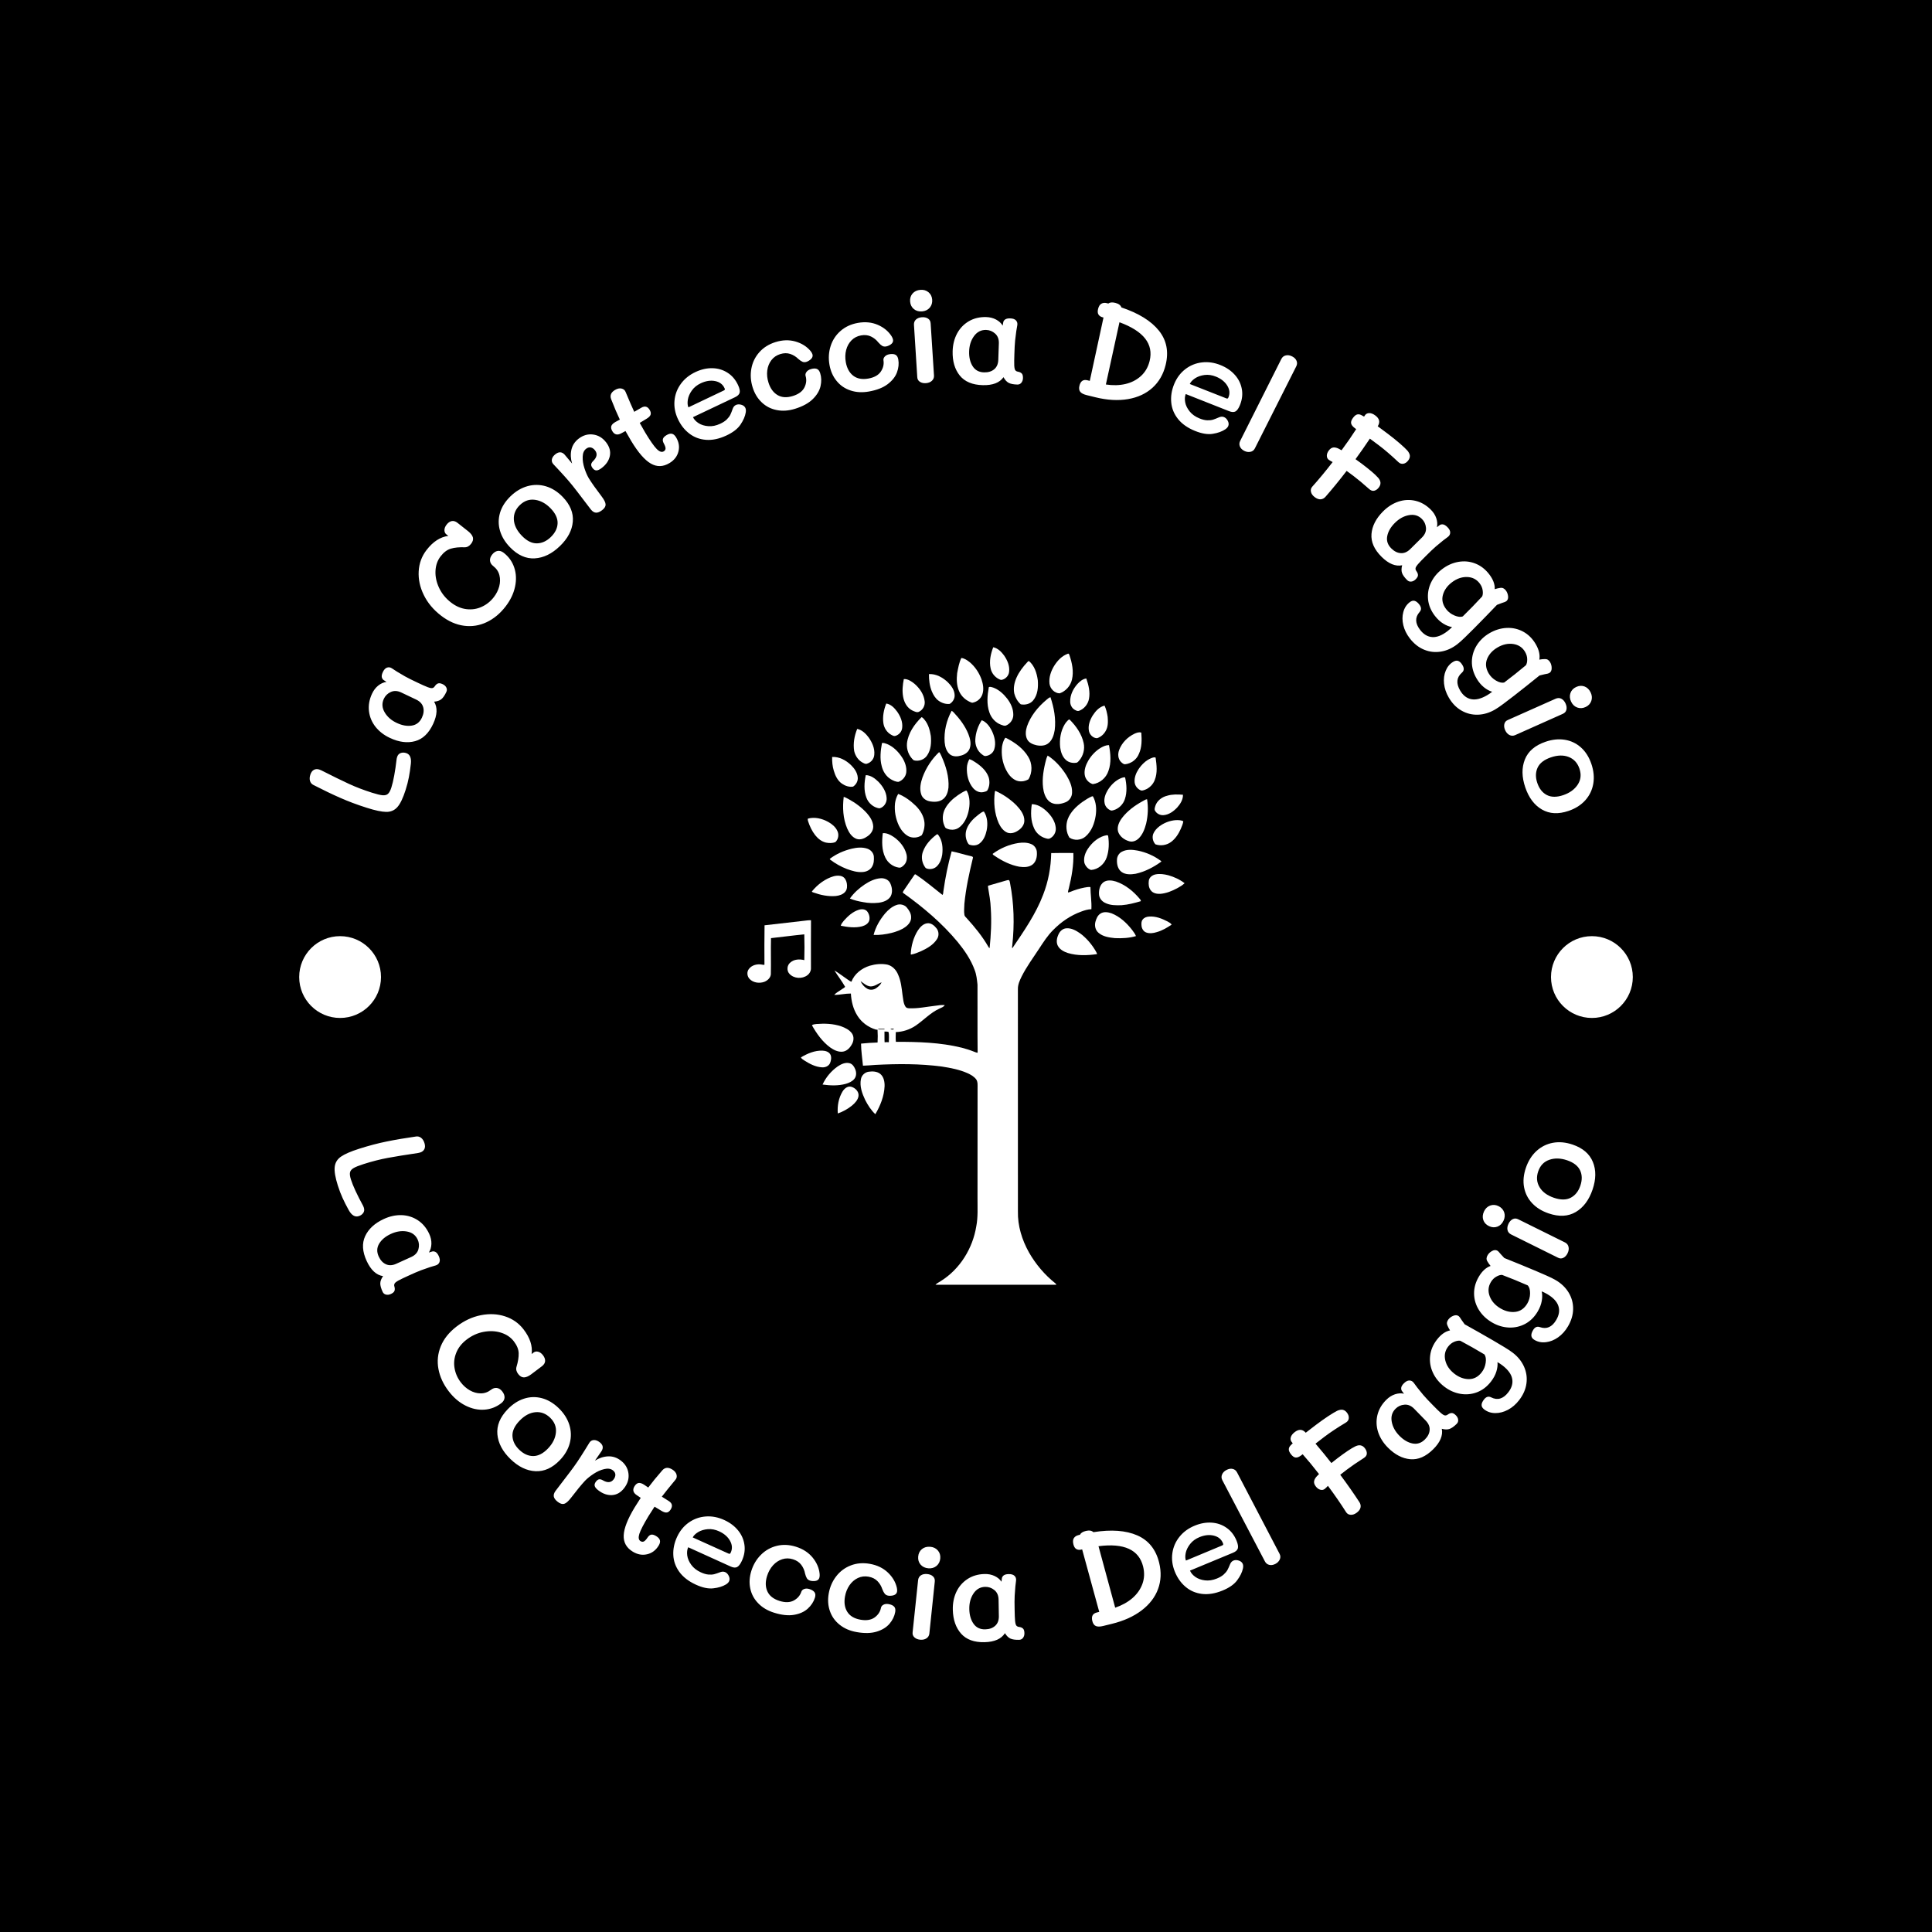 <svg xmlns="http://www.w3.org/2000/svg" version="1.1" xmlns:xlink="http://www.w3.org/1999/xlink" xmlns:svgjs="http://svgjs.dev/svgjs" width="1000" height="1000" viewBox="0 0 1000 1000"><rect width="1000" height="1000" fill="#000000"></rect><g transform="matrix(0.7,0,0,0.7,150,150.001)"><svg viewBox="0 0 280 280" data-background-color="#f9e17e" preserveAspectRatio="xMidYMid meet" height="1000" width="1000" xmlns="http://www.w3.org/2000/svg" xmlns:xlink="http://www.w3.org/1999/xlink"><defs></defs><g id="tight-bounds" transform="matrix(1,0,0,1,0,0)"><svg viewBox="0 0 280 280" height="280" width="280"><g><svg viewBox="0 0 280 280" height="280" width="280"><g><svg viewBox="0 0 280 280" height="280" width="280"><g><svg viewBox="0 0 280 280" height="280" width="280"><g><svg viewBox="0 0 280 280" height="280" width="280"><g transform="matrix(1,0,0,1,94.74,74.003)"><svg viewBox="0 0 90.52 131.993" height="131.993" width="90.52"><g><svg xmlns="http://www.w3.org/2000/svg" xmlns:xlink="http://www.w3.org/1999/xlink" version="1.1" x="0" y="0" viewBox="15.393 0 68.58 100.001" enable-background="new 0 0 100 100" xml:space="preserve" width="90.52" height="131.993" class="icon-o-0" data-fill-palette-color="accent" id="o-0"><g fill="#f5ba41" data-fill-palette-color="accent"><path fill="#ffffff" d="M53.955 0c0.73 0.153 1.283 0.72 1.709 1.301 0.508 0.736 0.896 1.625 0.781 2.539-0.051 0.621-0.562 1.171-1.174 1.277-0.16 0.019-0.307-0.063-0.445-0.13-0.644-0.329-1.135-0.951-1.279-1.663C53.3 2.208 53.549 1.045 53.955 0z" data-fill-palette-color="accent"></path><path fill="#ffffff" d="M65.652 1.023c0.14-0.077 0.215 0.096 0.25 0.2 0.42 1.224 0.705 2.559 0.404 3.844-0.223 0.99-0.978 1.842-1.939 2.165-0.8-0.017-1.491-0.732-1.586-1.515-0.119-0.991 0.229-1.979 0.742-2.813C64.031 2.094 64.731 1.349 65.652 1.023z" data-fill-palette-color="accent"></path><path fill="#ffffff" d="M48.951 1.683c0.499 0.052 0.918 0.359 1.304 0.656 0.853 0.704 1.478 1.659 1.858 2.692 0.252 0.738 0.393 1.558 0.152 2.317-0.213 0.718-0.888 1.261-1.621 1.363-0.904-0.286-1.687-0.967-2.057-1.845-0.375-0.878-0.402-1.858-0.292-2.793C48.454 3.263 48.588 2.433 48.951 1.683z" data-fill-palette-color="accent"></path><path fill="#ffffff" d="M59.307 2.334c0.064-0.076 0.145-0.136 0.232-0.184 0.891 0.74 1.251 1.91 1.405 3.017 0.087 1.085-0.001 2.3-0.726 3.172-0.463 0.568-1.248 0.751-1.945 0.613-0.494-0.428-0.836-1.025-1.005-1.653-0.198-0.856-0.007-1.757 0.346-2.547C58.016 3.847 58.633 3.055 59.307 2.334z" data-fill-palette-color="accent"></path><path fill="#ffffff" d="M43.873 4.211c1.124-0.062 2.168 0.534 2.962 1.283 0.539 0.536 1.039 1.209 1.065 1.999 0.039 0.562-0.297 1.117-0.776 1.395-0.62 0.068-1.252-0.143-1.752-0.507-0.491-0.359-0.81-0.898-1.044-1.449C43.974 6.073 43.862 5.134 43.873 4.211z" data-fill-palette-color="accent"></path><path fill="#ffffff" d="M67.174 5.75c0.37-0.396 0.821-0.775 1.378-0.85 0.359 1.019 0.627 2.124 0.421 3.204-0.159 0.842-0.769 1.596-1.584 1.879-0.221 0.067-0.438-0.054-0.626-0.155-0.454-0.246-0.728-0.756-0.735-1.265C65.989 7.515 66.488 6.516 67.174 5.75z" data-fill-palette-color="accent"></path><path fill="#ffffff" d="M39.929 4.992c0.636-0.034 1.197 0.356 1.672 0.737 0.812 0.702 1.486 1.66 1.6 2.752 0.084 0.645-0.266 1.325-0.851 1.616-0.336 0.209-0.721-0.021-1.042-0.152C40.459 9.549 39.97 8.653 39.82 7.76 39.649 6.842 39.752 5.9 39.929 4.992z" data-fill-palette-color="accent"></path><path fill="#ffffff" d="M53.262 6.263c0.217-0.118 0.465 0.012 0.686 0.062 0.891 0.325 1.615 0.993 2.191 1.729 0.562 0.731 0.979 1.622 0.963 2.559 0.008 0.722-0.487 1.397-1.146 1.667-0.267 0.097-0.538-0.043-0.786-0.128-0.867-0.318-1.535-1.071-1.821-1.941C52.9 8.939 53.028 7.564 53.262 6.263z" data-fill-palette-color="accent"></path><path fill="#ffffff" d="M62.283 8.263c0.203-0.159 0.389-0.364 0.65-0.425 0.549 1.649 0.882 3.409 0.666 5.149-0.129 0.746-0.354 1.548-0.963 2.048-0.514 0.443-1.252 0.469-1.887 0.339-0.569-0.129-1.185-0.375-1.469-0.922-0.322-0.62-0.244-1.369-0.041-2.014C59.809 10.781 60.955 9.38 62.283 8.263z" data-fill-palette-color="accent"></path><path fill="#ffffff" d="M37.172 8.83c0.75 0.111 1.307 0.715 1.731 1.299 0.513 0.734 0.888 1.63 0.766 2.541-0.062 0.583-0.519 1.091-1.082 1.241-0.223 0.068-0.431-0.074-0.621-0.17-0.666-0.363-1.125-1.053-1.238-1.798C36.568 10.888 36.786 9.811 37.172 8.83z" data-fill-palette-color="accent"></path><path fill="#ffffff" d="M69.554 10.71c0.44-0.682 1.038-1.359 1.86-1.553 0.259 0.549 0.395 1.148 0.488 1.746 0.062 0.744 0.09 1.547-0.301 2.214-0.288 0.534-0.775 0.967-1.356 1.15-0.616 0.003-1.149-0.524-1.274-1.112C68.793 12.302 69.114 11.432 69.554 10.71z" data-fill-palette-color="accent"></path><path fill="#ffffff" d="M47.428 9.972c0.116 0.061 0.221 0.141 0.31 0.238 0.944 0.999 1.798 2.117 2.315 3.401 0.273 0.707 0.477 1.509 0.214 2.25-0.188 0.581-0.742 0.956-1.308 1.116-0.574 0.179-1.262 0.229-1.769-0.15-0.581-0.457-0.797-1.224-0.857-1.932C46.208 13.194 46.624 11.471 47.428 9.972z" data-fill-palette-color="accent"></path><path fill="#ffffff" d="M42.712 10.967c0.227 0.072 0.356 0.291 0.508 0.459 0.571 0.708 0.802 1.613 0.946 2.493 0.09 1.032 0.034 2.151-0.572 3.034-0.431 0.687-1.351 1.001-2.116 0.778-0.75-0.649-1.142-1.667-1.056-2.652C40.604 13.468 41.59 12.081 42.712 10.967z" data-fill-palette-color="accent"></path><path fill="#ffffff" d="M65.816 11.339c0.031 0.004 0.096 0.014 0.129 0.018 1.02 1.017 1.89 2.258 2.197 3.686 0.202 0.938-0.06 1.949-0.668 2.687-0.147 0.157-0.281 0.383-0.52 0.392-0.568 0.082-1.184-0.053-1.611-0.449-0.552-0.501-0.793-1.251-0.889-1.971-0.129-1.228 0.066-2.519 0.7-3.591C65.332 11.822 65.549 11.552 65.816 11.339z" data-fill-palette-color="accent"></path><path fill="#ffffff" d="M51.145 14.455c0.062-1.066 0.423-2.113 1.004-3.007 0.73 0.271 1.215 0.944 1.564 1.609 0.438 0.893 0.711 1.946 0.408 2.924-0.17 0.596-0.743 1.016-1.348 1.082-0.248 0.036-0.441-0.15-0.625-0.287C51.445 16.24 51.088 15.328 51.145 14.455z" data-fill-palette-color="accent"></path><path fill="#ffffff" d="M32.144 16.287c-0.191-1.176 0.024-2.385 0.474-3.479 0.766 0.159 1.351 0.747 1.804 1.351 0.548 0.785 0.977 1.727 0.874 2.707-0.037 0.639-0.512 1.21-1.122 1.39-0.256 0.115-0.508-0.06-0.729-0.172C32.768 17.717 32.315 17.024 32.144 16.287z" data-fill-palette-color="accent"></path><path fill="#ffffff" d="M76.141 13.549c0.32-0.134 0.698-0.284 1.04-0.154 0.08 1.114 0.108 2.282-0.372 3.32-0.347 0.895-1.221 1.543-2.172 1.64-0.254 0.01-0.446-0.191-0.623-0.344-0.505-0.483-0.545-1.276-0.307-1.899C74.128 14.977 75.054 14.058 76.141 13.549z" data-fill-palette-color="accent"></path><path fill="#ffffff" d="M55.835 14.218c0.104-0.04 0.2 0.06 0.294 0.093 1.292 0.686 2.537 1.578 3.302 2.852 0.667 1.049 0.704 2.489 0.051 3.55-0.62 0.376-1.45 0.457-2.099 0.103-0.65-0.343-1.107-0.959-1.43-1.605-0.568-1.118-0.762-2.408-0.617-3.649C55.424 15.092 55.555 14.612 55.835 14.218z" data-fill-palette-color="accent"></path><path fill="#ffffff" d="M36.503 15.027c0.28-0.057 0.555 0.067 0.813 0.161 1.014 0.424 1.807 1.254 2.388 2.168 0.419 0.672 0.693 1.468 0.609 2.27-0.075 0.673-0.581 1.259-1.21 1.488-0.439 0.01-0.854-0.204-1.228-0.416-0.738-0.452-1.221-1.232-1.417-2.063C36.139 17.453 36.29 16.212 36.503 15.027z" data-fill-palette-color="accent"></path><path fill="#ffffff" d="M70.851 15.756c0.386-0.217 0.808-0.41 1.26-0.406 0.247 1.338 0.391 2.763-0.093 4.067-0.348 1.069-1.334 1.919-2.453 2.053-0.653-0.199-1.186-0.797-1.264-1.482-0.1-0.754 0.165-1.5 0.53-2.148C69.316 16.993 70.006 16.252 70.851 15.756z" data-fill-palette-color="accent"></path><path fill="#ffffff" d="M42.862 20.411c0.551-1.496 1.448-2.867 2.605-3.964 0.182 0.18 0.264 0.428 0.375 0.653 0.689 1.542 1.206 3.221 1.092 4.929-0.078 0.665-0.293 1.375-0.848 1.797-0.599 0.474-1.423 0.471-2.138 0.334-0.581-0.116-1.128-0.522-1.296-1.106C42.368 22.184 42.571 21.25 42.862 20.411z" data-fill-palette-color="accent"></path><path fill="#ffffff" d="M62.11 18.164c0.108-0.396 0.178-0.811 0.383-1.172 1.21 0.77 2.176 1.882 2.94 3.085 0.474 0.814 0.925 1.709 0.887 2.677 0.019 0.682-0.425 1.361-1.076 1.584-0.684 0.268-1.492 0.397-2.174 0.06-0.688-0.346-1.032-1.098-1.201-1.812C61.553 21.121 61.771 19.604 62.11 18.164z" data-fill-palette-color="accent"></path><path fill="#ffffff" d="M28.687 17.209c1.112-0.054 2.159 0.509 2.942 1.262 0.538 0.522 1.015 1.184 1.074 1.954 0.059 0.568-0.262 1.126-0.728 1.436-0.614 0.105-1.253-0.116-1.757-0.466-0.68-0.475-1.05-1.262-1.274-2.037C28.729 18.664 28.67 17.932 28.687 17.209z" data-fill-palette-color="accent"></path><path fill="#ffffff" d="M78.738 17.399c0.216-0.081 0.454-0.181 0.686-0.093 0.162 1.157 0.319 2.391-0.131 3.506-0.26 0.716-0.853 1.294-1.565 1.557-0.187 0.066-0.385 0.135-0.585 0.1-0.544-0.208-0.971-0.733-1.012-1.321-0.055-0.716 0.222-1.413 0.606-2.003C77.233 18.402 77.9 17.738 78.738 17.399z" data-fill-palette-color="accent"></path><path fill="#ffffff" d="M50.2 17.566c0.333 0.06 0.609 0.271 0.894 0.44 0.908 0.583 1.783 1.343 2.145 2.392 0.201 0.678 0.151 1.451-0.211 2.067-0.165 0.172-0.414 0.207-0.635 0.261-0.611 0.134-1.231-0.193-1.615-0.656-0.722-0.875-0.999-2.044-0.957-3.16C49.833 18.439 49.984 17.982 50.2 17.566z" data-fill-palette-color="accent"></path><path fill="#ffffff" d="M33.96 20.063c0.784 0.009 1.451 0.518 1.988 1.043 0.662 0.686 1.224 1.552 1.286 2.527 0.07 0.715-0.422 1.495-1.142 1.64-0.916-0.131-1.706-0.805-2.028-1.666C33.632 22.48 33.72 21.226 33.96 20.063z" data-fill-palette-color="accent"></path><path fill="#ffffff" d="M74.008 20.528c0.2-0.071 0.414-0.155 0.631-0.114 0.243 1.11 0.333 2.296-0.029 3.391-0.265 0.832-0.953 1.522-1.796 1.759-0.131 0.026-0.27 0.084-0.401 0.039-0.48-0.173-0.874-0.592-0.979-1.098-0.17-0.744 0.119-1.503 0.505-2.132C72.438 21.585 73.137 20.89 74.008 20.528z" data-fill-palette-color="accent"></path><path fill="#ffffff" d="M48.417 23.205c0.397-0.265 0.8-0.534 1.244-0.711 0.034 0.002 0.101 0.005 0.134 0.007 0.553 1.01 0.527 2.228 0.267 3.32-0.228 0.94-0.679 1.883-1.479 2.466-0.569 0.426-1.379 0.433-2 0.118-0.174-0.073-0.226-0.27-0.298-0.425-0.367-0.849-0.31-1.86 0.128-2.672C46.872 24.438 47.618 23.76 48.417 23.205z" data-fill-palette-color="accent"></path><path fill="#ffffff" d="M54.207 22.663c0.021-0.034 0.06-0.104 0.079-0.138 1.222 0.551 2.358 1.321 3.308 2.271 0.619 0.661 1.254 1.459 1.24 2.413 0.002 0.669-0.467 1.231-1.012 1.566-0.459 0.315-1.055 0.496-1.6 0.327-0.677-0.253-1.117-0.884-1.412-1.515C54.135 26.049 53.998 24.318 54.207 22.663z" data-fill-palette-color="accent"></path><path fill="#ffffff" d="M39.048 23.005c1.042 0.411 1.963 1.098 2.764 1.875 0.699 0.698 1.258 1.594 1.354 2.596 0.062 0.691-0.092 1.404-0.425 2.012-0.585 0.413-1.412 0.486-2.062 0.177-0.667-0.348-1.158-0.962-1.492-1.625-0.535-1.104-0.771-2.356-0.635-3.578C38.621 23.95 38.783 23.451 39.048 23.005z" data-fill-palette-color="accent"></path><path fill="#ffffff" d="M81.236 23.292c0.803-0.246 1.65-0.211 2.478-0.154 0.029 0.76-0.414 1.447-0.899 1.996-0.562 0.592-1.277 1.128-2.116 1.201-0.564 0.064-1.152-0.247-1.402-0.759-0.07-0.224 0.02-0.458 0.08-0.674C79.639 24.071 80.411 23.492 81.236 23.292z" data-fill-palette-color="accent"></path><path fill="#ffffff" d="M67.941 24.267c0.485-0.328 0.979-0.663 1.521-0.886 0.034 0.004 0.101 0.009 0.135 0.012 0.511 0.913 0.585 2.002 0.43 3.021-0.185 1.207-0.638 2.445-1.584 3.263-0.677 0.612-1.777 0.695-2.535 0.188-0.538-0.848-0.605-1.963-0.266-2.9C66.073 25.833 66.977 24.96 67.941 24.267z" data-fill-palette-color="accent"></path><path fill="#ffffff" d="M30.503 23.469c0.275 0.074 0.517 0.23 0.769 0.356 1.064 0.581 2.056 1.312 2.871 2.214 0.504 0.576 0.953 1.269 0.986 2.058 0.023 0.633-0.375 1.206-0.885 1.546-0.488 0.354-1.119 0.625-1.723 0.42-0.731-0.262-1.18-0.964-1.477-1.644C30.382 26.864 30.302 25.128 30.503 23.469z" data-fill-palette-color="accent"></path><path fill="#ffffff" d="M77.321 24.187c0.251-0.121 0.481-0.309 0.763-0.35 0.211 1.268 0.145 2.584-0.146 3.836-0.223 0.833-0.532 1.689-1.161 2.308-0.38 0.371-0.932 0.606-1.464 0.46-0.784-0.214-1.557-0.76-1.788-1.575-0.17-0.766 0.199-1.517 0.649-2.113C75.009 25.67 76.133 24.844 77.321 24.187z" data-fill-palette-color="accent"></path><path fill="#ffffff" d="M60.006 24.617c0.881 0.002 1.672 0.51 2.302 1.088 0.722 0.683 1.347 1.558 1.452 2.571 0.1 0.726-0.337 1.498-1.025 1.759-0.217 0.042-0.432-0.034-0.636-0.094-0.75-0.233-1.396-0.791-1.721-1.508C59.82 27.247 59.818 25.889 60.006 24.617z" data-fill-palette-color="accent"></path><path fill="#ffffff" d="M51.645 26.257c0.27-0.178 0.512-0.442 0.847-0.488 0.566 0.865 0.628 1.96 0.434 2.95-0.166 0.751-0.454 1.532-1.073 2.027-0.438 0.376-1.079 0.419-1.606 0.23-0.127-0.035-0.204-0.149-0.268-0.256-0.387-0.666-0.458-1.501-0.185-2.222C50.145 27.571 50.867 26.846 51.645 26.257z" data-fill-palette-color="accent"></path><path fill="#ffffff" d="M24.874 26.886c1.078-0.304 2.226-0.017 3.186 0.508 0.59 0.333 1.157 0.782 1.443 1.415 0.287 0.571 0.163 1.332-0.315 1.763-0.463 0.181-0.984 0.165-1.466 0.072-0.68-0.153-1.25-0.614-1.68-1.147-0.521-0.663-0.883-1.439-1.14-2.238C24.858 27.138 24.853 27.011 24.874 26.886z" data-fill-palette-color="accent"></path><path fill="#ffffff" d="M79.99 28.111c0.742-0.561 1.644-0.916 2.572-0.989 0.405-0.014 0.834-0.015 1.206 0.167-0.042 0.417-0.237 0.795-0.386 1.18-0.345 0.783-0.819 1.538-1.512 2.057-0.688 0.53-1.654 0.68-2.47 0.389-0.401-0.42-0.547-1.072-0.355-1.621C79.232 28.816 79.589 28.421 79.99 28.111z" data-fill-palette-color="accent"></path><path fill="#ffffff" d="M36.63 29.166c0.627-0.059 1.218 0.265 1.727 0.599 0.936 0.657 1.715 1.606 1.996 2.733 0.132 0.577 0.039 1.26-0.412 1.681-0.21 0.217-0.487 0.454-0.814 0.383-0.908-0.132-1.724-0.757-2.107-1.589C36.448 31.796 36.482 30.435 36.63 29.166z" data-fill-palette-color="accent"></path><path fill="#ffffff" d="M45.058 29.387c0.097-0.11 0.23-0.028 0.288 0.076 0.651 0.875 0.734 2.03 0.605 3.079-0.108 0.642-0.327 1.295-0.791 1.769-0.41 0.451-1.099 0.601-1.665 0.391-0.191-0.067-0.277-0.268-0.377-0.425-0.396-0.681-0.466-1.542-0.169-2.273C43.351 30.933 44.16 30.069 45.058 29.387z" data-fill-palette-color="accent"></path><path fill="#ffffff" d="M71.36 29.575c0.19-0.014 0.496-0.195 0.62 0.007 0.164 1.13 0.144 2.311-0.234 3.399-0.358 1.042-1.333 1.886-2.45 1.956-0.509-0.164-0.903-0.632-1.049-1.14-0.147-0.76 0.125-1.536 0.541-2.167C69.403 30.704 70.282 29.902 71.36 29.575z" data-fill-palette-color="accent"></path><path fill="#ffffff" d="M57.887 30.708c0.671-0.097 1.38-0.1 2.016 0.165 0.527 0.209 0.896 0.754 0.898 1.322 0.039 0.667-0.107 1.413-0.645 1.863-0.588 0.481-1.402 0.467-2.115 0.369-1.369-0.253-2.638-0.882-3.785-1.652-0.124-0.117-0.383-0.18-0.383-0.372C55.051 31.535 56.439 30.938 57.887 30.708z" data-fill-palette-color="accent"></path><path fill="#ffffff" d="M31.753 31.601c0.799-0.187 1.663-0.274 2.453-0.004 0.532 0.176 0.977 0.661 1.023 1.231 0.041 0.546 0.004 1.13-0.288 1.609-0.29 0.505-0.87 0.779-1.436 0.82-0.861 0.082-1.7-0.182-2.5-0.469-0.938-0.364-1.83-0.861-2.628-1.475-0.017-0.029-0.05-0.086-0.067-0.114C29.324 32.421 30.519 31.904 31.753 31.601z" data-fill-palette-color="accent"></path><path fill="#ffffff" d="M74.147 32.068c0.765-0.404 1.677-0.32 2.497-0.164 1.304 0.268 2.553 0.817 3.618 1.616 0.019 0.023 0.053 0.069 0.071 0.093-1.213 0.883-2.572 1.599-4.046 1.922-0.734 0.12-1.569 0.168-2.203-0.289-0.583-0.427-0.753-1.202-0.72-1.886C73.367 32.831 73.664 32.302 74.147 32.068z" data-fill-palette-color="accent"></path><g fill="#f5ba41" data-fill-palette-color="accent"><path fill="#ffffff" d="M47.43 32.013c0.99 0.191 1.95 0.517 2.936 0.735 0.176 0.045 0.499 0.079 0.39 0.346-0.572 2.354-1.094 4.73-1.326 7.146-0.006 0.581-0.097 1.166 0.004 1.742 0.026 0.224 0.226 0.358 0.36 0.52 1.258 1.38 2.448 2.838 3.383 4.46 0.06 0.083 0.101 0.201 0.212 0.228 0.209-2.073 0.325-4.164 0.179-6.246-0.036-1.091-0.241-2.167-0.416-3.243-0.018-0.098-0.019-0.196-0.004-0.294 0.895-0.276 1.805-0.497 2.697-0.779 0.182-0.045 0.363-0.117 0.553-0.11 0.16 0.107 0.155 0.332 0.197 0.502 0.623 3.189 0.701 6.474 0.352 9.701 0.004 0.156-0.103 0.351 0.011 0.483 1.806-2.676 3.682-5.359 4.833-8.4 0.806-2.073 1.215-4.292 1.257-6.514 1.157-0.029 2.317-0.028 3.476-0.013 0.064 1.876-0.267 3.74-0.715 5.555-0.049 0.212-0.131 0.419-0.129 0.641 0.111-0.019 0.221-0.048 0.328-0.088 0.729-0.306 1.489-0.538 2.265-0.689 0.306-0.056 0.618-0.113 0.93-0.077 0.004 1.16 0.211 2.312 0.147 3.473-0.558 0.01-1.094 0.186-1.611 0.378-1.648 0.6-3.132 1.611-4.357 2.859-0.886 0.866-1.55 1.919-2.227 2.949-0.945 1.44-1.975 2.834-2.75 4.379-0.299 0.612-0.594 1.262-0.581 1.959 0.001 11.626-0.005 23.251 0.003 34.877-0.051 2.251 0.636 4.471 1.728 6.424 1.06 1.86 2.468 3.528 4.147 4.859 0.071 0.056 0.121 0.129 0.148 0.22-6.318 0.009-12.637 0.004-18.955 0.002 0.229-0.263 0.581-0.388 0.861-0.593 2.987-1.869 4.979-5.117 5.54-8.571 0.282-1.448 0.184-2.928 0.193-4.392 0.003-5.739-0.006-11.479 0.008-17.217-0.008-0.486 0.069-1.021-0.217-1.448-0.347-0.444-0.851-0.735-1.356-0.965-1.271-0.564-2.649-0.826-4.015-1.039-3.461-0.462-6.968-0.439-10.449-0.259-0.646 0.04-1.292 0.112-1.94 0.121-0.103-1.152-0.292-2.302-0.3-3.46 0.863-0.087 1.726-0.152 2.593-0.175 0.035-0.67 0.039-1.34-0.008-2.008-0.088-0.001-0.178 0.004-0.263-0.021-1.187-0.354-2.253-1.132-2.903-2.191-0.654-1.031-0.947-2.252-1.014-3.461-0.872-0.007-1.731 0.219-2.603 0.213 0.302-0.373 0.767-0.578 1.15-0.861 0.172-0.145 0.434-0.222 0.548-0.413-0.504-0.886-1.137-1.694-1.675-2.559 0.731 0.435 1.396 0.97 2.102 1.443 0.182 0.117 0.351 0.264 0.562 0.326 0.47-1.244 1.623-2.122 2.866-2.508 0.889-0.261 1.844-0.358 2.757-0.179 0.808 0.188 1.416 0.846 1.712 1.599 0.443 0.993 0.546 2.092 0.68 3.159 0.115 0.622 0.112 1.294 0.467 1.842 0.111 0.183 0.333 0.239 0.534 0.25 1.4 0.067 2.777-0.243 4.162-0.397 0.482-0.08 0.971-0.137 1.46-0.103-0.172 0.314-0.549 0.407-0.848 0.56-1.413 0.642-2.465 1.823-3.737 2.678-0.911 0.611-1.994 0.961-3.09 0.997-0.013 0.508-0.042 1.019 0.013 1.525 3.464-0.003 6.965 0.091 10.345 0.926 0.611 0.168 1.22 0.346 1.809 0.582 0.219 0.082 0.434 0.187 0.668 0.207-0.041-3.562-0.001-7.123-0.021-10.684-0.083-0.776-0.159-1.569-0.447-2.303-0.59-1.619-1.575-3.057-2.658-4.383-2.455-2.962-5.423-5.458-8.543-7.69-0.141-0.077-0.011-0.235 0.036-0.329 0.565-0.833 1.131-1.667 1.703-2.496 0.048-0.098 0.162-0.139 0.248-0.06 1.458 0.973 2.794 2.116 4.173 3.192 0.149-0.185 0.098-0.45 0.151-0.67C46.446 36.103 46.864 34.036 47.43 32.013zM33.145 52.379c0.214 0.486 0.578 0.92 1.044 1.183 0.454 0.261 1.048 0.191 1.459-0.122 0.316-0.238 0.644-0.511 0.795-0.887-0.589 0.223-1.116 0.688-1.782 0.65C34.067 53.133 33.623 52.695 33.145 52.379zM35.926 59.862l-0.003 0.082c0.324 0.003 0.647 0.011 0.971 0.005v-0.093C36.571 59.848 36.248 59.855 35.926 59.862zM37.821 59.915c0.177 0.06 0.396 0.079 0.57 0.003C38.294 59.787 37.934 59.814 37.821 59.915zM36.896 60.283c0.015 0.561-0.02 1.123 0.021 1.684 0.22-0.025 0.442-0.031 0.664-0.008-0.003-0.528 0.058-1.071-0.034-1.59C37.354 60.262 37.11 60.292 36.896 60.283z" data-fill-palette-color="accent"></path></g><path fill="#ffffff" d="M79.389 35.637c0.675-0.145 1.379-0.038 2.039 0.13 0.908 0.263 1.798 0.664 2.545 1.249-0.341 0.323-0.751 0.561-1.16 0.786-0.825 0.439-1.712 0.805-2.651 0.88-0.532 0.025-1.148-0.083-1.485-0.538-0.334-0.411-0.387-0.975-0.322-1.482C78.394 36.123 78.893 35.744 79.389 35.637z" data-fill-palette-color="accent"></path><path fill="#ffffff" d="M28.988 35.905c0.425-0.097 0.896-0.127 1.302 0.06 0.407 0.192 0.621 0.633 0.696 1.057 0.079 0.452 0.064 0.973-0.25 1.338-0.358 0.427-0.931 0.595-1.464 0.66-1.206 0.109-2.416-0.154-3.546-0.558-0.065-0.046-0.243-0.056-0.208-0.169C26.419 37.198 27.608 36.288 28.988 35.905z" data-fill-palette-color="accent"></path><path fill="#ffffff" d="M33.788 37.21c0.744-0.486 1.577-0.907 2.478-0.971 0.577-0.056 1.214 0.188 1.5 0.714 0.322 0.644 0.447 1.453 0.104 2.114-0.394 0.66-1.186 0.92-1.907 1.014-0.791 0.08-1.595 0.063-2.375-0.093-0.722-0.124-1.442-0.281-2.118-0.572C32.087 38.539 32.899 37.807 33.788 37.21z" data-fill-palette-color="accent"></path><path fill="#ffffff" d="M71.253 36.855c0.569-0.398 1.332-0.298 1.959-0.104 1.451 0.5 2.689 1.494 3.671 2.655 0.1 0.126 0.249 0.248 0.223 0.427-0.982 0.286-1.978 0.553-3.002 0.628-0.884 0.035-1.821 0.043-2.626-0.376-0.515-0.252-0.923-0.773-0.932-1.36C70.513 38.051 70.684 37.28 71.253 36.855z" data-fill-palette-color="accent"></path><path fill="#ffffff" d="M38.782 40.429c0.555-0.203 1.233-0.054 1.62 0.402 0.36 0.434 0.689 0.956 0.672 1.542 0.026 0.625-0.411 1.155-0.893 1.501-0.648 0.476-1.422 0.739-2.193 0.94-0.915 0.219-1.855 0.357-2.797 0.315 0.307-1.252 0.985-2.391 1.804-3.376C37.485 41.192 38.07 40.682 38.782 40.429z" data-fill-palette-color="accent"></path><path fill="#ffffff" d="M32.846 41.188c0.443-0.147 1.009-0.137 1.335 0.244 0.307 0.393 0.451 0.93 0.334 1.42-0.146 0.503-0.645 0.784-1.118 0.921-1.103 0.29-2.257 0.134-3.358-0.089 0.077-0.311 0.304-0.556 0.495-0.803C31.171 42.165 31.915 41.484 32.846 41.188z" data-fill-palette-color="accent"></path><path fill="#ffffff" d="M70.754 41.792c0.518-0.359 1.201-0.247 1.761-0.056 1.297 0.515 2.357 1.495 3.205 2.583 0.223 0.319 0.488 0.62 0.623 0.989-1.063 0.316-2.194 0.368-3.297 0.32-0.907-0.093-1.893-0.227-2.599-0.857-0.481-0.414-0.622-1.105-0.464-1.703C70.12 42.589 70.317 42.076 70.754 41.792z" data-fill-palette-color="accent"></path><path fill="#ffffff" d="M77.388 42.727c0.225-0.315 0.616-0.455 0.989-0.479 1.028-0.086 2.023 0.3 2.919 0.767 0.224 0.146 0.511 0.251 0.642 0.497-0.723 0.485-1.484 0.938-2.329 1.173-0.524 0.167-1.112 0.251-1.643 0.063-0.436-0.15-0.699-0.59-0.748-1.031C77.186 43.384 77.164 43.002 77.388 42.727z" data-fill-palette-color="accent"></path><path fill="#ffffff" d="M24.229 42.913c0.378-0.044 0.759-0.106 1.142-0.089-0.026 2.524-0.005 5.05-0.009 7.574-0.004 0.409-0.221 0.798-0.547 1.04-0.822 0.631-2.133 0.561-2.836-0.22-0.455-0.489-0.376-1.351 0.147-1.76 0.59-0.535 1.456-0.56 2.193-0.379 0.041-1.347 0.038-2.696-0.001-4.043-1.744 0.165-3.481 0.408-5.222 0.594-0.048 1.887 0.017 3.78-0.025 5.669-0.046 0.568-0.533 0.996-1.038 1.19-0.769 0.271-1.725 0.149-2.301-0.462-0.394-0.41-0.467-1.119-0.099-1.568 0.452-0.603 1.278-0.807 1.994-0.686 0.145 0.01 0.299 0.086 0.441 0.023-0.02-2.06-0.009-4.121 0.016-6.181C20.132 43.372 22.18 43.139 24.229 42.913z" data-fill-palette-color="accent"></path><path fill="#ffffff" d="M42.142 44.406c0.346-0.51 0.819-1.03 1.466-1.107 0.601-0.08 1.115 0.363 1.461 0.805 0.377 0.481 0.401 1.181 0.06 1.688-0.577 0.897-1.544 1.444-2.488 1.883-0.504 0.205-1.007 0.438-1.547 0.527l-0.08-0.027C41.071 46.855 41.431 45.527 42.142 44.406z" data-fill-palette-color="accent"></path><path fill="#ffffff" d="M64.248 44.929c0.225-0.451 0.67-0.821 1.188-0.841 0.792-0.061 1.516 0.354 2.145 0.79 0.956 0.703 1.743 1.623 2.362 2.632 0.112 0.202 0.245 0.398 0.302 0.625-1.516 0.217-3.098 0.278-4.578-0.171-0.616-0.2-1.257-0.529-1.574-1.123C63.775 46.234 63.947 45.505 64.248 44.929z" data-fill-palette-color="accent"></path><path fill="#ffffff" d="M25.521 59.306c0.173-0.185 0.459-0.151 0.689-0.205 1.294-0.106 2.627-0.062 3.866 0.355 0.651 0.228 1.317 0.547 1.722 1.128 0.357 0.512 0.283 1.218-0.034 1.731-0.29 0.527-0.756 1.021-1.377 1.115-0.734 0.104-1.439-0.246-2.02-0.663C27.149 61.87 26.257 60.61 25.521 59.306z" data-fill-palette-color="accent"></path><path fill="#ffffff" d="M23.787 64.338c1.019-0.616 2.178-1.104 3.39-1.062 0.483 0.02 1.04 0.189 1.259 0.663 0.172 0.416 0.086 0.893-0.078 1.297-0.219 0.478-0.772 0.706-1.276 0.658-1.021-0.057-1.953-0.557-2.797-1.099C24.105 64.661 23.879 64.554 23.787 64.338z" data-fill-palette-color="accent"></path><path fill="#ffffff" d="M29.577 65.738c0.531-0.35 1.183-0.659 1.833-0.492 0.442 0.107 0.721 0.514 0.882 0.913 0.22 0.489 0.23 1.119-0.125 1.55-0.341 0.415-0.857 0.633-1.359 0.782-1.181 0.32-2.425 0.271-3.625 0.105C27.705 67.454 28.548 66.458 29.577 65.738z" data-fill-palette-color="accent"></path><path fill="#ffffff" d="M33.201 67.742c0.111-0.596 0.615-1.069 1.212-1.158 0.619-0.088 1.322-0.063 1.829 0.349 0.557 0.466 0.689 1.244 0.67 1.933-0.07 1.56-0.663 3.05-1.451 4.38-0.673-0.626-1.177-1.424-1.596-2.239C33.391 69.998 32.974 68.871 33.201 67.742z" data-fill-palette-color="accent"></path><path fill="#ffffff" d="M30.315 69.688c0.275-0.443 0.757-0.868 1.318-0.758 0.646 0.151 1.273 0.748 1.192 1.456-0.088 0.628-0.555 1.114-1.021 1.506-0.665 0.537-1.422 0.959-2.23 1.239C29.475 71.946 29.698 70.713 30.315 69.688z" data-fill-palette-color="accent"></path></g></svg></g></svg></g><path d="M23.97 103.57c-0.536 1.686-1.105 2.864-1.707 3.536-0.602 0.672-1.369 1-2.299 0.985-0.926-0.007-2.268-0.29-4.026-0.849v0c-2.012-0.64-3.851-1.329-5.515-2.067-1.667-0.732-3.511-1.617-5.534-2.656v0c-0.336-0.164-0.568-0.432-0.694-0.804-0.124-0.378-0.108-0.815 0.05-1.311v0c0.158-0.497 0.402-0.833 0.731-1.009 0.331-0.182 0.703-0.208 1.115-0.077v0c0.196 0.062 0.333 0.117 0.412 0.164v0c2.361 1.197 4.269 2.131 5.724 2.802 1.449 0.67 3.046 1.282 4.79 1.837v0c0.96 0.305 1.682 0.481 2.164 0.526 0.489 0.047 0.868-0.048 1.138-0.285 0.27-0.238 0.507-0.677 0.71-1.318v0c0.42-1.32 0.786-3.308 1.099-5.964v0c0.01-0.076 0.041-0.196 0.092-0.359v0c0.129-0.405 0.369-0.674 0.721-0.807 0.358-0.131 0.74-0.132 1.145-0.002v0c0.784 0.249 1.11 0.99 0.977 2.221v0c-0.114 1.036-0.249 1.96-0.408 2.773-0.151 0.815-0.38 1.703-0.685 2.664zM30.059 82.023c0.183-0.263 0.392-0.438 0.629-0.525 0.237-0.087 0.557-0.036 0.962 0.152v0c0.354 0.165 0.606 0.395 0.756 0.692 0.15 0.296 0.154 0.597 0.012 0.901v0c-0.338 0.728-0.687 1.235-1.047 1.521-0.36 0.286-0.858 0.456-1.494 0.508v0c0.734 1.203 0.668 2.737-0.199 4.602v0c-0.904 1.946-2.149 3.137-3.734 3.573-1.592 0.432-3.321 0.215-5.186-0.652v0c-1.231-0.572-2.232-1.339-3.002-2.301-0.761-0.966-1.215-2.046-1.364-3.242-0.145-1.201 0.065-2.411 0.632-3.63v0c0.324-0.696 0.755-1.26 1.295-1.689 0.537-0.423 1.103-0.674 1.699-0.753v0l-0.497-0.321c-0.231-0.122-0.385-0.326-0.464-0.613-0.073-0.283-0.006-0.646 0.199-1.087v0c0.234-0.504 0.523-0.816 0.865-0.936 0.343-0.12 0.68-0.073 1.012 0.141v0c0.498 0.36 1.404 0.917 2.717 1.67v0c0.655 0.365 1.514 0.794 2.577 1.288v0l1.194 0.555c0.715 0.332 1.248 0.527 1.6 0.584 0.348 0.064 0.628-0.083 0.838-0.438zM26.212 84.862c-0.719-0.357-1.775-0.858-3.168-1.505v0c-0.777-0.361-1.494-0.388-2.151-0.081-0.654 0.301-1.13 0.772-1.427 1.412v0c-0.433 0.933-0.373 1.868 0.182 2.807 0.548 0.935 1.392 1.667 2.529 2.195v0c1.101 0.511 2.129 0.69 3.085 0.537 0.956-0.153 1.655-0.706 2.096-1.657v0c0.361-0.777 0.446-1.498 0.256-2.161-0.185-0.66-0.652-1.176-1.402-1.547zM41.87 54.846c0.339-0.44 0.721-0.7 1.145-0.779 0.421-0.074 0.84 0.05 1.259 0.372v0c1.048 0.808 1.78 1.83 2.194 3.067 0.415 1.237 0.469 2.564 0.164 3.982-0.301 1.413-0.953 2.771-1.957 4.075v0c-1.126 1.461-2.432 2.545-3.92 3.251-1.488 0.706-3.049 0.953-4.685 0.739-1.636-0.213-3.223-0.912-4.76-2.096v0c-1.586-1.222-2.775-2.644-3.567-4.267-0.798-1.627-1.149-3.266-1.056-4.916 0.094-1.65 0.635-3.116 1.623-4.398v0c1.335-1.733 2.839-2.707 4.512-2.924v0l-0.399-0.307c-0.266-0.205-0.402-0.495-0.407-0.872-0.001-0.381 0.148-0.765 0.445-1.15v0c0.318-0.413 0.672-0.659 1.063-0.739 0.386-0.075 0.78 0.043 1.182 0.352v0l2.238 1.764c0.524 0.421 0.845 0.841 0.963 1.261 0.108 0.421-0.013 0.86-0.365 1.316v0c-0.385 0.5-0.832 0.743-1.342 0.731v0c-1.12-0.041-2.071 0.053-2.853 0.282-0.772 0.227-1.483 0.762-2.131 1.604v0c-0.649 0.842-1 1.848-1.053 3.018-0.054 1.17 0.199 2.343 0.756 3.517 0.553 1.17 1.377 2.178 2.475 3.023v0c1.016 0.783 2.084 1.238 3.206 1.366 1.112 0.13 2.159-0.033 3.141-0.487 0.988-0.451 1.825-1.121 2.511-2.013v0c0.523-0.679 0.892-1.416 1.106-2.211 0.213-0.805 0.225-1.579 0.037-2.322-0.19-0.753-0.617-1.384-1.28-1.895v0c-0.386-0.297-0.605-0.652-0.659-1.066-0.055-0.423 0.083-0.849 0.414-1.278zM55.917 53.066c-1.637 1.581-3.371 2.426-5.201 2.535-1.83 0.109-3.543-0.663-5.139-2.315v0c-1.024-1.06-1.712-2.202-2.064-3.425-0.357-1.228-0.352-2.462 0.014-3.702 0.366-1.23 1.091-2.369 2.176-3.417v0c1.075-1.038 2.251-1.736 3.527-2.092 1.281-0.351 2.552-0.339 3.811 0.038 1.264 0.381 2.42 1.114 3.467 2.198v0c1.543 1.598 2.239 3.3 2.086 5.106-0.148 1.801-1.04 3.493-2.677 5.074zM54.029 51.2c0.912-0.881 1.385-1.838 1.417-2.87 0.028-1.027-0.452-2.052-1.437-3.073v0c-0.981-1.016-2.057-1.607-3.228-1.772-1.175-0.171-2.227 0.192-3.154 1.087v0c-0.898 0.867-1.31 1.876-1.238 3.026 0.072 1.15 0.62 2.256 1.644 3.316v0c1.024 1.06 2.057 1.587 3.1 1.581 1.048-0.011 2.013-0.443 2.896-1.295zM59.823 30.805c0.921-0.703 1.915-0.983 2.982-0.84 1.076 0.145 1.976 0.691 2.7 1.639v0c0.703 0.921 0.954 1.86 0.752 2.816-0.2 0.947-0.761 1.771-1.682 2.474v0c-0.441 0.337-0.806 0.503-1.094 0.499-0.288-0.004-0.551-0.162-0.788-0.473v0c-0.225-0.294-0.322-0.552-0.293-0.773 0.03-0.221 0.152-0.439 0.367-0.655v0c0.826-0.794 0.972-1.54 0.44-2.237v0c-0.25-0.327-0.538-0.53-0.865-0.608-0.332-0.074-0.659 0.012-0.981 0.257v0c-0.463 0.354-0.704 0.908-0.722 1.664-0.028 0.754 0.093 1.546 0.363 2.375 0.27 0.829 0.573 1.525 0.908 2.088v0c0.603 0.971 1.477 2.206 2.621 3.706v0c0.566 0.741 0.85 1.318 0.854 1.728 0.005 0.402-0.238 0.79-0.729 1.165v0c-0.474 0.362-0.896 0.533-1.264 0.512-0.369-0.02-0.717-0.233-1.045-0.639v0l-2.926-3.834c-0.62-0.812-1.192-1.522-1.717-2.131-0.525-0.609-1.176-1.332-1.954-2.17v0l-1.193-1.276c-0.277-0.306-0.372-0.652-0.287-1.036 0.085-0.375 0.334-0.721 0.749-1.037v0c0.698-0.532 1.324-0.497 1.878 0.105v0c0.432 0.498 0.949 1.113 1.55 1.845v0c-0.303-0.985-0.351-1.94-0.143-2.866 0.212-0.921 0.718-1.687 1.519-2.298zM77.976 30.102c0.446-0.27 0.827-0.368 1.144-0.294 0.313 0.067 0.595 0.309 0.847 0.725v0c0.589 0.974 0.753 1.961 0.492 2.96-0.255 0.996-0.87 1.788-1.844 2.377v0c-1.326 0.802-2.62 0.835-3.882 0.099-1.258-0.729-2.608-2.285-4.048-4.667v0c-0.298-0.493-0.693-1.179-1.185-2.06v0l-0.889 0.478c-0.784 0.426-1.392 0.281-1.825-0.435v0c-0.241-0.399-0.316-0.754-0.224-1.066 0.101-0.31 0.395-0.599 0.88-0.869v0l0.889-0.478c-0.573-1.2-1.174-2.611-1.802-4.234v0c-0.29-0.77-0.029-1.4 0.78-1.89v0c0.499-0.302 0.958-0.403 1.378-0.304 0.42 0.099 0.703 0.34 0.847 0.725v0c0.785 1.881 1.377 3.245 1.778 4.093v0l1.486-0.862c0.709-0.405 1.276-0.255 1.702 0.449v0c0.22 0.364 0.289 0.69 0.207 0.98-0.087 0.293-0.363 0.58-0.826 0.86v0l-1.434 0.868c0.469 0.854 0.846 1.519 1.134 1.994v0c1.025 1.696 1.819 2.83 2.382 3.403 0.569 0.57 1.053 0.734 1.451 0.493v0c0.252-0.153 0.379-0.353 0.381-0.603 0.002-0.249-0.12-0.596-0.365-1.041v0c-0.195-0.363-0.253-0.676-0.173-0.941 0.08-0.265 0.32-0.518 0.719-0.759zM90.365 30.178c-1.486 0.69-2.888 0.985-4.204 0.885-1.31-0.103-2.46-0.537-3.449-1.302-0.996-0.762-1.784-1.768-2.365-3.019v0c-0.583-1.256-0.816-2.524-0.698-3.802 0.117-1.279 0.558-2.439 1.321-3.482 0.757-1.039 1.78-1.857 3.067-2.455v0c1.169-0.543 2.327-0.8 3.474-0.772 1.137 0.024 2.173 0.333 3.106 0.928 0.94 0.592 1.669 1.448 2.189 2.567v0c0.306 0.659 0.418 1.178 0.336 1.556-0.088 0.381-0.418 0.704-0.99 0.969v0l-8.679 4.118c0.219 0.473 0.609 0.889 1.169 1.249 0.557 0.354 1.231 0.559 2.021 0.616 0.784 0.06 1.598-0.107 2.444-0.499v0c0.578-0.268 1.033-0.566 1.365-0.895 0.332-0.328 0.577-0.653 0.737-0.976 0.154-0.321 0.319-0.738 0.497-1.251v0c0.137-0.373 0.357-0.631 0.662-0.772v0c0.317-0.147 0.684-0.163 1.101-0.046 0.417 0.116 0.7 0.336 0.851 0.659v0c0.11 0.236 0.138 0.541 0.083 0.914v0c-0.128 0.8-0.487 1.639-1.076 2.518-0.587 0.885-1.574 1.649-2.962 2.292zM82.53 24.335l7.307-3.481c0.137-0.063 0.215-0.13 0.236-0.2 0.014-0.067-0.01-0.169-0.074-0.306v0c-0.361-0.777-1.005-1.261-1.931-1.451-0.933-0.187-1.916-0.041-2.949 0.439v0c-0.796 0.369-1.421 0.871-1.875 1.505-0.454 0.634-0.734 1.278-0.839 1.931-0.096 0.657-0.054 1.178 0.125 1.563zM104.64 24.625c-1.354 0.425-2.63 0.516-3.827 0.273-1.202-0.234-2.233-0.762-3.095-1.584-0.866-0.813-1.497-1.852-1.892-3.114v0c-0.412-1.315-0.5-2.613-0.263-3.895 0.233-1.273 0.779-2.396 1.638-3.37 0.859-0.974 1.975-1.676 3.349-2.107v0c1.459-0.458 2.84-0.499 4.143-0.124 1.297 0.377 2.334 1.028 3.114 1.955v0c0.195 0.233 0.327 0.458 0.394 0.674v0c0.156 0.497-0.085 0.943-0.723 1.337v0c-0.167 0.11-0.338 0.192-0.515 0.248v0c-0.301 0.094-0.576 0.087-0.826-0.022-0.25-0.109-0.538-0.306-0.864-0.591v0c-0.479-0.475-1.036-0.818-1.67-1.028-0.634-0.211-1.324-0.199-2.069 0.034v0c-0.765 0.24-1.377 0.662-1.835 1.266-0.457 0.603-0.739 1.31-0.844 2.118-0.103 0.816-0.021 1.652 0.248 2.509v0c0.38 1.21 1.006 2.074 1.879 2.591 0.873 0.517 1.935 0.579 3.184 0.187v0c1.171-0.367 1.962-0.949 2.374-1.747 0.402-0.802 0.487-1.597 0.254-2.386v0c-0.084-0.268-0.029-0.54 0.164-0.817 0.187-0.274 0.483-0.475 0.889-0.602v0c0.497-0.156 0.911-0.178 1.24-0.066 0.33 0.112 0.571 0.41 0.723 0.894v0c0.267 0.85 0.291 1.752 0.072 2.705-0.221 0.946-0.757 1.836-1.609 2.671-0.852 0.835-2.063 1.498-3.633 1.991zM119.908 21.058c-1.398 0.247-2.674 0.174-3.83-0.22-1.162-0.386-2.117-1.042-2.865-1.968-0.754-0.918-1.247-2.028-1.478-3.331v0c-0.24-1.357-0.16-2.656 0.24-3.896 0.394-1.233 1.08-2.277 2.056-3.132 0.977-0.855 2.174-1.408 3.592-1.66v0c1.506-0.267 2.88-0.131 4.124 0.408 1.238 0.54 2.183 1.319 2.837 2.339v0c0.164 0.256 0.265 0.496 0.305 0.719v0c0.091 0.513-0.205 0.924-0.888 1.233v0c-0.179 0.087-0.36 0.147-0.543 0.179v0c-0.311 0.055-0.583 0.013-0.816-0.127-0.234-0.14-0.494-0.372-0.782-0.697v0c-0.415-0.532-0.923-0.944-1.524-1.234-0.602-0.29-1.287-0.367-2.057-0.231v0c-0.79 0.14-1.45 0.48-1.981 1.019-0.531 0.54-0.901 1.204-1.109 1.993-0.207 0.796-0.233 1.636-0.076 2.52v0c0.221 1.249 0.732 2.186 1.531 2.81 0.8 0.624 1.845 0.822 3.134 0.594v0c1.208-0.214 2.068-0.69 2.578-1.428 0.502-0.743 0.688-1.521 0.558-2.334v0c-0.049-0.277 0.04-0.54 0.267-0.788 0.221-0.248 0.54-0.409 0.959-0.484v0c0.513-0.091 0.926-0.06 1.239 0.094 0.313 0.154 0.513 0.48 0.602 0.98v0c0.155 0.878 0.064 1.775-0.276 2.691-0.34 0.91-0.986 1.724-1.938 2.443-0.952 0.719-2.238 1.221-3.859 1.508zM130.902 4.471c-0.67 0.056-1.237-0.106-1.702-0.486-0.459-0.381-0.715-0.896-0.77-1.546v0c-0.055-0.656 0.111-1.21 0.5-1.662 0.395-0.453 0.938-0.709 1.628-0.767v0c0.649-0.055 1.206 0.108 1.672 0.489 0.459 0.381 0.715 0.889 0.768 1.525v0c0.055 0.649-0.112 1.207-0.499 1.673-0.395 0.46-0.927 0.718-1.597 0.774zM131.729 19.325c-0.499 0.042-0.923-0.05-1.272-0.275-0.349-0.225-0.531-0.55-0.546-0.975v0l-0.685-10.842c-0.017-0.453 0.121-0.812 0.415-1.077 0.294-0.272 0.693-0.43 1.198-0.472v0c0.519-0.044 0.95 0.047 1.293 0.273 0.349 0.225 0.533 0.571 0.552 1.037v0l0.691 10.789c0.015 0.425-0.131 0.778-0.438 1.059-0.3 0.28-0.703 0.441-1.208 0.483zM150.819 16.967c0.314 0.063 0.558 0.186 0.731 0.368 0.174 0.183 0.255 0.497 0.243 0.943v0c-0.01 0.391-0.121 0.714-0.333 0.968-0.212 0.255-0.486 0.379-0.822 0.37v0c-0.802-0.021-1.406-0.139-1.812-0.355-0.406-0.216-0.76-0.606-1.061-1.169v0c-0.811 1.152-2.245 1.702-4.301 1.649v0c-2.145-0.055-3.733-0.723-4.764-2.004-1.03-1.288-1.519-2.961-1.466-5.017v0c0.035-1.357 0.34-2.58 0.917-3.67 0.583-1.082 1.394-1.929 2.431-2.54 1.044-0.611 2.238-0.9 3.582-0.866v0c0.768 0.02 1.456 0.192 2.065 0.516 0.602 0.324 1.058 0.744 1.367 1.259v0l0.097-0.584c0.02-0.26 0.146-0.483 0.377-0.669 0.231-0.179 0.59-0.263 1.077-0.25v0c0.555 0.014 0.956 0.155 1.203 0.422 0.247 0.267 0.338 0.595 0.273 0.984v0c-0.132 0.6-0.282 1.653-0.451 3.157v0c-0.074 0.746-0.126 1.705-0.156 2.877v0l-0.034 1.316c-0.02 0.788 0.013 1.355 0.101 1.7 0.08 0.345 0.326 0.543 0.736 0.595zM146.683 14.567c0.041-0.801 0.081-1.97 0.12-3.505v0c0.022-0.857-0.239-1.525-0.782-2.006-0.536-0.48-1.158-0.729-1.864-0.747v0c-1.028-0.026-1.862 0.402-2.501 1.283-0.64 0.875-0.976 1.94-1.008 3.195v0c-0.031 1.213 0.214 2.228 0.735 3.043 0.521 0.816 1.306 1.237 2.354 1.264v0c0.857 0.022 1.551-0.187 2.084-0.626 0.532-0.432 0.819-1.066 0.862-1.901zM172.176 3.65c3.568 1.198 6.155 2.799 7.761 4.801 1.601 1.994 2.067 4.36 1.396 7.098v0c-0.474 1.938-1.383 3.516-2.725 4.732-1.343 1.217-3.031 2-5.065 2.35-2.04 0.348-4.283 0.222-6.726-0.376v0l-1.829-0.448c-0.653-0.16-1.098-0.389-1.335-0.687-0.244-0.3-0.3-0.723-0.166-1.269v0c0.235-0.959 0.785-1.333 1.651-1.12v0l0.49 0.12 2.839-13.112-0.16-0.039c-0.4-0.098-0.692-0.289-0.876-0.575-0.178-0.283-0.207-0.668-0.088-1.154v0c0.134-0.546 0.361-0.911 0.681-1.094 0.327-0.181 0.697-0.221 1.109-0.12v0l0.33 0.081c0.328-0.244 0.812-0.288 1.451-0.132v0c0.686 0.168 1.107 0.483 1.262 0.944zM168.959 19.603c1.449 0.221 2.799 0.188 4.048-0.1 1.251-0.294 2.321-0.844 3.209-1.65 0.891-0.813 1.491-1.851 1.801-3.116v0c0.858-3.503-1.223-6.176-6.243-8.019v0zM187.415 29.216c-1.519-0.615-2.691-1.438-3.517-2.467-0.819-1.027-1.287-2.164-1.403-3.41-0.123-1.248 0.074-2.511 0.591-3.788v0c0.52-1.284 1.287-2.319 2.302-3.107 1.014-0.787 2.163-1.258 3.446-1.411 1.276-0.156 2.572 0.032 3.888 0.565v0c1.195 0.484 2.173 1.154 2.936 2.011 0.759 0.848 1.24 1.815 1.442 2.904 0.209 1.091 0.082 2.208-0.382 3.352v0c-0.273 0.674-0.575 1.11-0.907 1.308-0.338 0.196-0.8 0.175-1.384-0.062v0l-8.934-3.531c-0.196 0.483-0.234 1.052-0.114 1.707 0.122 0.649 0.432 1.281 0.929 1.897 0.491 0.613 1.169 1.095 2.033 1.445v0c0.591 0.239 1.119 0.368 1.585 0.387 0.466 0.019 0.872-0.024 1.218-0.128 0.339-0.107 0.757-0.27 1.253-0.491v0c0.366-0.155 0.705-0.169 1.016-0.043v0c0.324 0.131 0.586 0.389 0.785 0.773 0.199 0.384 0.232 0.741 0.098 1.072v0c-0.098 0.241-0.301 0.47-0.61 0.684v0c-0.672 0.453-1.53 0.763-2.575 0.932-1.047 0.175-2.28-0.025-3.696-0.599zM186.335 19.502l7.532 2.963c0.14 0.057 0.242 0.069 0.308 0.036 0.059-0.035 0.116-0.123 0.173-0.263v0c0.322-0.794 0.236-1.595-0.259-2.401-0.501-0.809-1.278-1.428-2.333-1.856v0c-0.813-0.33-1.607-0.444-2.38-0.343-0.773 0.101-1.434 0.336-1.983 0.706-0.545 0.378-0.898 0.764-1.058 1.158zM197.605 33.344c-0.451-0.232-0.752-0.54-0.901-0.925-0.152-0.379-0.13-0.76 0.067-1.144v0l8.519-16.956c0.207-0.403 0.517-0.648 0.932-0.735 0.412-0.097 0.85-0.026 1.314 0.211v0c0.451 0.232 0.753 0.537 0.905 0.916 0.155 0.373 0.131 0.757-0.072 1.154v0l-8.56 16.969c-0.204 0.396-0.514 0.634-0.932 0.712-0.421 0.084-0.845 0.017-1.272-0.202zM231.389 33.291c0.318 0.387 0.487 0.743 0.508 1.067 0.016 0.331-0.1 0.66-0.348 0.988v0c-0.281 0.372-0.613 0.594-0.994 0.666-0.382 0.072-0.733-0.048-1.056-0.36v0c-1.448-1.371-2.789-2.524-4.025-3.459v0l-1.857-1.38c-1.05 1.57-2.041 2.987-2.972 4.251v0c0.28 0.186 0.716 0.503 1.306 0.95v0c0.82 0.621 1.497 1.158 2.029 1.613 0.537 0.449 0.997 0.887 1.379 1.315v0c0.568 0.67 0.605 1.331 0.112 1.981v0c-0.273 0.361-0.589 0.586-0.949 0.675-0.36 0.089-0.731-0.046-1.113-0.404v0c-1.173-1.051-2.249-1.947-3.228-2.688v0c-0.629-0.476-1.087-0.814-1.373-1.014v0c-1.527 1.983-2.987 3.771-4.382 5.364v0c-0.284 0.318-0.617 0.492-1 0.52-0.388 0.024-0.798-0.127-1.23-0.454v0c-0.432-0.327-0.691-0.695-0.777-1.103-0.09-0.404 0.003-0.759 0.278-1.067v0c1.374-1.531 2.778-3.228 4.214-5.091v0c-0.112-0.068-0.25-0.142-0.412-0.222-0.159-0.086-0.29-0.168-0.394-0.246v0c-0.268-0.203-0.4-0.488-0.398-0.856 0.004-0.358 0.141-0.715 0.41-1.07v0c0.294-0.388 0.615-0.597 0.963-0.625 0.348-0.029 0.731 0.068 1.149 0.289v0l0.525 0.294c1.142-1.543 2.151-3.002 3.029-4.376v0l-0.337-0.254c-0.415-0.314-0.653-0.636-0.713-0.966-0.059-0.32 0.081-0.704 0.42-1.152v0c0.306-0.405 0.607-0.632 0.904-0.683 0.301-0.056 0.625 0.026 0.974 0.247v0l0.39 0.217 0.12-0.193c0.211-0.347 0.519-0.527 0.924-0.539 0.41-0.008 0.845 0.162 1.304 0.51v0c0.82 0.621 0.999 1.328 0.536 2.121v0l-0.069 0.09c0.468 0.337 1.18 0.867 2.137 1.591v0c0.864 0.654 1.671 1.303 2.421 1.948 0.746 0.65 1.278 1.152 1.595 1.505zM233.295 58.31c0.185 0.261 0.278 0.518 0.28 0.769 0.001 0.252-0.156 0.536-0.47 0.853v0c-0.275 0.277-0.578 0.436-0.907 0.476-0.33 0.04-0.614-0.058-0.852-0.295v0c-0.569-0.565-0.928-1.066-1.075-1.501-0.147-0.436-0.137-0.962 0.031-1.578v0c-1.381 0.282-2.801-0.302-4.261-1.751v0c-1.523-1.512-2.22-3.087-2.09-4.727 0.134-1.644 0.926-3.196 2.375-4.656v0c0.956-0.964 2.018-1.644 3.185-2.041 1.167-0.387 2.338-0.448 3.511-0.18 1.179 0.272 2.246 0.881 3.2 1.828v0c0.545 0.541 0.928 1.138 1.148 1.792 0.216 0.649 0.259 1.267 0.131 1.854v0l0.471-0.358c0.193-0.175 0.438-0.251 0.734-0.229 0.291 0.028 0.609 0.213 0.955 0.557v0c0.394 0.391 0.59 0.769 0.586 1.132-0.003 0.364-0.162 0.665-0.477 0.904v0c-0.508 0.346-1.339 1.009-2.494 1.987v0c-0.565 0.492-1.261 1.154-2.087 1.986v0l-0.927 0.934c-0.555 0.56-0.92 0.995-1.094 1.306-0.178 0.306-0.136 0.619 0.127 0.938zM231.933 53.726c0.58-0.555 1.411-1.377 2.492-2.467v0c0.604-0.608 0.873-1.274 0.807-1.996-0.061-0.717-0.342-1.325-0.843-1.822v0c-0.73-0.724-1.63-0.985-2.701-0.783-1.066 0.198-2.041 0.742-2.924 1.633v0c-0.855 0.861-1.373 1.767-1.554 2.718-0.181 0.951 0.101 1.796 0.846 2.535v0c0.608 0.604 1.257 0.929 1.945 0.975 0.684 0.051 1.328-0.213 1.932-0.793zM245.199 70.093c-0.685 0.694-1.332 1.332-1.939 1.914-0.598 0.583-1.117 1.044-1.557 1.384v0c-1.053 0.813-2.178 1.319-3.377 1.516-1.208 0.197-2.374 0.062-3.496-0.405-1.119-0.461-2.101-1.24-2.948-2.336v0c-0.662-0.857-1.11-1.768-1.343-2.732-0.228-0.968-0.226-1.874 0.005-2.719 0.227-0.851 0.665-1.528 1.316-2.031v0c0.358-0.277 0.696-0.373 1.013-0.287 0.322 0.08 0.649 0.335 0.979 0.763v0c0.448 0.581 0.465 1.101 0.049 1.561v0c-0.968 1.103-0.928 2.332 0.12 3.689v0c0.721 0.933 1.559 1.43 2.514 1.489 0.96 0.065 2.014-0.347 3.165-1.236v0c0.309-0.239 0.621-0.519 0.937-0.84v0c-0.585-0.085-1.193-0.322-1.823-0.711-0.629-0.389-1.206-0.922-1.73-1.601v0c-0.809-1.047-1.281-2.169-1.415-3.364-0.125-1.194 0.064-2.341 0.566-3.439 0.508-1.103 1.27-2.046 2.285-2.83v0c1.053-0.813 2.184-1.328 3.395-1.543 1.211-0.216 2.377-0.108 3.499 0.325 1.122 0.433 2.088 1.173 2.897 2.219v0c0.821 1.064 1.209 2.098 1.163 3.105v0c0.378-0.127 0.749-0.214 1.112-0.261v0c0.451-0.089 0.843 0.081 1.173 0.51v0c0.26 0.336 0.417 0.731 0.471 1.182 0.059 0.457-0.057 0.807-0.347 1.048v0c-0.027 0.021-0.124 0.074-0.292 0.161v0c-0.31 0.092-0.864 0.295-1.661 0.607v0c-1.643 1.72-3.22 3.34-4.731 4.862zM239.424 66.133c0.444 0.575 1.012 1.007 1.703 1.296 0.695 0.295 1.272 0.356 1.729 0.186v0c1.358-1.326 2.693-2.699 4.005-4.12v0c0.149-0.323 0.186-0.746 0.111-1.268-0.07-0.517-0.284-1.007-0.64-1.468v0c-0.65-0.841-1.525-1.274-2.626-1.298-1.097-0.019-2.148 0.359-3.152 1.135v0c-0.944 0.729-1.552 1.597-1.823 2.603-0.267 1.012-0.036 1.99 0.693 2.934zM253.432 84.068c-0.768 0.601-1.491 1.152-2.167 1.651-0.667 0.502-1.24 0.894-1.72 1.175v0c-1.148 0.673-2.328 1.031-3.542 1.075-1.223 0.041-2.362-0.241-3.417-0.847-1.051-0.6-1.927-1.497-2.626-2.692v0c-0.548-0.935-0.876-1.895-0.985-2.88-0.103-0.989 0.014-1.888 0.351-2.697 0.333-0.815 0.854-1.43 1.564-1.847v0c0.39-0.229 0.737-0.281 1.041-0.157 0.309 0.121 0.601 0.415 0.874 0.883v0c0.371 0.633 0.321 1.151-0.15 1.554v0c-1.1 0.971-1.217 2.195-0.35 3.674v0c0.596 1.017 1.364 1.616 2.304 1.796 0.944 0.186 2.042-0.088 3.297-0.823v0c0.337-0.198 0.682-0.436 1.035-0.714v0c-0.57-0.159-1.142-0.471-1.717-0.937-0.575-0.466-1.079-1.068-1.512-1.807v0c-0.669-1.142-0.994-2.314-0.976-3.517 0.028-1.2 0.361-2.313 0.999-3.339 0.644-1.029 1.52-1.868 2.626-2.517v0c1.148-0.673 2.336-1.039 3.564-1.099 1.228-0.06 2.372 0.196 3.43 0.768 1.058 0.572 1.922 1.429 2.591 2.57v0c0.679 1.159 0.932 2.235 0.758 3.227v0c0.391-0.078 0.77-0.117 1.136-0.117v0c0.459-0.031 0.825 0.188 1.099 0.655v0c0.215 0.367 0.321 0.778 0.317 1.233 0 0.461-0.159 0.793-0.478 0.995v0c-0.03 0.017-0.133 0.058-0.31 0.122v0c-0.319 0.052-0.894 0.182-1.725 0.391v0c-1.849 1.497-3.619 2.904-5.311 4.221zM248.208 79.405c0.367 0.627 0.876 1.128 1.525 1.503 0.652 0.381 1.216 0.515 1.691 0.403v0c1.516-1.143 3.014-2.335 4.496-3.576v0c0.189-0.301 0.28-0.716 0.272-1.244-0.004-0.522-0.153-1.035-0.448-1.538v0c-0.537-0.917-1.351-1.457-2.441-1.621-1.086-0.158-2.176 0.083-3.27 0.724v0c-1.029 0.603-1.742 1.387-2.139 2.351-0.393 0.97-0.288 1.969 0.314 2.998zM265.277 85.26c-0.286-0.608-0.332-1.196-0.137-1.765 0.198-0.563 0.591-0.983 1.18-1.26v0c0.596-0.28 1.173-0.317 1.733-0.111 0.562 0.213 0.991 0.633 1.285 1.26v0c0.277 0.589 0.319 1.169 0.124 1.737-0.198 0.563-0.585 0.98-1.161 1.251v0c-0.589 0.277-1.17 0.316-1.742 0.115-0.569-0.21-0.996-0.619-1.282-1.227zM251.641 91.209c-0.213-0.453-0.275-0.882-0.186-1.288 0.089-0.406 0.331-0.69 0.725-0.852v0l9.923-4.419c0.418-0.174 0.803-0.169 1.155 0.014 0.358 0.18 0.644 0.5 0.86 0.959v0c0.222 0.472 0.287 0.907 0.194 1.307-0.089 0.406-0.35 0.699-0.78 0.878v0l-9.873 4.406c-0.393 0.162-0.775 0.149-1.144-0.041-0.367-0.184-0.658-0.505-0.874-0.964zM255.792 103.023c-0.735-2.155-0.762-4.083-0.082-5.786 0.68-1.702 2.107-2.924 4.281-3.665v0c1.395-0.476 2.721-0.613 3.978-0.411 1.263 0.2 2.378 0.729 3.345 1.587 0.958 0.854 1.68 1.995 2.166 3.423v0c0.482 1.415 0.613 2.775 0.393 4.082-0.227 1.309-0.779 2.453-1.655 3.433-0.882 0.982-2.037 1.716-3.465 2.203v0c-2.103 0.717-3.939 0.622-5.508-0.285-1.567-0.9-2.718-2.427-3.453-4.581zM258.284 102.108c0.409 1.201 1.074 2.035 1.994 2.504 0.918 0.462 2.049 0.464 3.392 0.006v0c1.337-0.456 2.329-1.178 2.978-2.167 0.655-0.991 0.774-2.097 0.357-3.317v0c-0.403-1.181-1.14-1.984-2.211-2.408-1.072-0.424-2.305-0.398-3.701 0.078v0c-1.395 0.476-2.312 1.187-2.75 2.133-0.436 0.953-0.456 2.01-0.059 3.171zM9.948 185.466c-0.536-1.686-0.753-2.977-0.649-3.873 0.103-0.896 0.539-1.607 1.308-2.131 0.76-0.529 2.018-1.074 3.776-1.633v0c2.012-0.64 3.911-1.14 5.696-1.499 1.783-0.366 3.8-0.709 6.051-1.029v0c0.369-0.06 0.713 0.025 1.031 0.255 0.32 0.236 0.559 0.603 0.716 1.099v0c0.158 0.497 0.153 0.912-0.013 1.246-0.165 0.34-0.454 0.576-0.866 0.707v0c-0.196 0.062-0.34 0.097-0.43 0.105v0c-2.618 0.387-4.715 0.726-6.292 1.019-1.57 0.291-3.227 0.713-4.971 1.268v0c-0.96 0.305-1.651 0.579-2.07 0.82-0.426 0.243-0.681 0.54-0.764 0.89-0.083 0.35-0.023 0.845 0.181 1.486v0c0.42 1.32 1.269 3.154 2.549 5.503v0c0.036 0.068 0.08 0.183 0.132 0.346v0c0.129 0.405 0.088 0.763-0.122 1.075-0.217 0.314-0.528 0.535-0.933 0.664v0c-0.784 0.249-1.478-0.167-2.081-1.248v0c-0.506-0.911-0.929-1.744-1.269-2.5-0.347-0.753-0.674-1.61-0.98-2.57zM21.677 206.447c0.083 0.309 0.081 0.582-0.006 0.819-0.087 0.237-0.332 0.449-0.736 0.637v0c-0.354 0.165-0.693 0.209-1.016 0.132-0.323-0.077-0.555-0.268-0.697-0.573v0c-0.338-0.728-0.5-1.321-0.487-1.781 0.013-0.46 0.205-0.95 0.577-1.469v0c-1.393-0.215-2.522-1.255-3.389-3.121v0c-0.904-1.946-1.011-3.666-0.321-5.158 0.696-1.495 1.977-2.676 3.843-3.543v0c1.231-0.572 2.463-0.842 3.695-0.809 1.229 0.042 2.348 0.391 3.357 1.049 1.012 0.664 1.8 1.606 2.366 2.825v0c0.324 0.696 0.475 1.389 0.455 2.079-0.023 0.683-0.196 1.278-0.52 1.784v0l0.566-0.172c0.242-0.097 0.498-0.084 0.767 0.04 0.263 0.127 0.497 0.412 0.703 0.853v0c0.234 0.504 0.286 0.925 0.157 1.265-0.129 0.34-0.383 0.567-0.761 0.683v0c-0.596 0.148-1.606 0.481-3.029 0.998v0c-0.701 0.265-1.583 0.645-2.646 1.139v0l-1.194 0.554c-0.715 0.332-1.208 0.614-1.478 0.846-0.273 0.225-0.342 0.533-0.206 0.923zM21.989 201.675c0.736-0.319 1.801-0.802 3.194-1.449v0c0.777-0.361 1.26-0.892 1.449-1.592 0.192-0.694 0.139-1.361-0.159-2.001v0c-0.433-0.933-1.187-1.49-2.261-1.671-1.068-0.184-2.171-0.012-3.31 0.516v0c-1.101 0.511-1.901 1.181-2.4 2.011-0.499 0.829-0.528 1.719-0.086 2.671v0c0.361 0.777 0.857 1.307 1.486 1.589 0.624 0.285 1.319 0.26 2.087-0.074zM43.998 228.09c0.339 0.44 0.493 0.875 0.462 1.306-0.036 0.426-0.263 0.799-0.681 1.122v0c-1.048 0.808-2.223 1.254-3.525 1.34-1.302 0.085-2.599-0.2-3.893-0.857-1.289-0.651-2.436-1.628-3.44-2.932v0c-1.126-1.461-1.84-3.001-2.144-4.619-0.303-1.618-0.144-3.191 0.48-4.719 0.623-1.528 1.704-2.883 3.241-4.068v0c1.586-1.222 3.265-2.009 5.036-2.361 1.777-0.356 3.451-0.279 5.022 0.233 1.571 0.512 2.851 1.408 3.838 2.691v0c1.335 1.733 1.894 3.435 1.677 5.108v0l0.399-0.307c0.266-0.205 0.581-0.262 0.946-0.171 0.369 0.097 0.702 0.338 0.999 0.724v0c0.318 0.413 0.466 0.818 0.444 1.216-0.026 0.393-0.241 0.744-0.643 1.053v0l-2.275 1.714c-0.541 0.399-1.029 0.602-1.465 0.61-0.435-0.003-0.828-0.232-1.18-0.689v0c-0.385-0.5-0.507-0.995-0.364-1.484v0c0.325-1.073 0.476-2.016 0.455-2.83-0.023-0.805-0.358-1.628-1.007-2.47v0c-0.649-0.842-1.532-1.438-2.651-1.788-1.118-0.35-2.316-0.405-3.593-0.166-1.272 0.236-2.457 0.777-3.554 1.622v0c-1.016 0.783-1.729 1.7-2.139 2.751-0.409 1.042-0.519 2.096-0.329 3.162 0.184 1.07 0.619 2.05 1.305 2.941v0c0.523 0.679 1.142 1.224 1.856 1.634 0.724 0.412 1.469 0.621 2.236 0.627 0.776 0.008 1.496-0.244 2.158-0.754v0c0.386-0.297 0.785-0.419 1.199-0.365 0.423 0.055 0.8 0.297 1.13 0.726zM45.695 242.094c-1.637-1.581-2.542-3.285-2.715-5.109-0.172-1.825 0.539-3.564 2.135-5.216v0c1.024-1.06 2.141-1.788 3.351-2.182 1.215-0.399 2.448-0.438 3.701-0.115 1.242 0.323 2.406 1.008 3.49 2.055v0c1.075 1.038 1.813 2.189 2.213 3.453 0.395 1.268 0.427 2.538 0.095 3.81-0.337 1.276-1.029 2.457-2.076 3.541v0c-1.543 1.598-3.22 2.352-5.031 2.263-1.805-0.085-3.527-0.918-5.163-2.5zM47.494 240.143c0.912 0.881 1.885 1.32 2.917 1.316 1.028-0.008 2.035-0.523 3.021-1.543v0c0.981-1.016 1.534-2.112 1.659-3.287 0.13-1.181-0.269-2.219-1.196-3.115v0c-0.898-0.867-1.92-1.244-3.067-1.132-1.147 0.112-2.233 0.698-3.257 1.759v0c-1.024 1.06-1.515 2.111-1.473 3.153 0.047 1.047 0.512 1.996 1.396 2.849zM68.517 242.381c0.921 0.703 1.453 1.588 1.596 2.655 0.145 1.076-0.145 2.089-0.868 3.037v0c-0.703 0.921-1.542 1.41-2.518 1.468-0.966 0.056-1.909-0.267-2.831-0.97v0c-0.441-0.337-0.698-0.645-0.769-0.924-0.072-0.279 0.011-0.574 0.248-0.885v0c0.225-0.294 0.447-0.456 0.668-0.486 0.221-0.03 0.464 0.031 0.729 0.181v0c0.984 0.587 1.742 0.532 2.274-0.166v0c0.25-0.327 0.369-0.659 0.358-0.994-0.016-0.34-0.185-0.633-0.507-0.879v0c-0.463-0.354-1.062-0.44-1.795-0.258-0.735 0.172-1.467 0.498-2.195 0.977-0.728 0.479-1.32 0.955-1.775 1.427v0c-0.778 0.838-1.739 2.007-2.882 3.506v0c-0.566 0.741-1.047 1.168-1.443 1.28-0.386 0.111-0.825-0.021-1.315-0.396v0c-0.474-0.362-0.75-0.724-0.828-1.085-0.078-0.361 0.036-0.753 0.341-1.176v0l2.927-3.834c0.62-0.812 1.154-1.552 1.602-2.218 0.449-0.667 0.974-1.486 1.578-2.457v0l0.915-1.488c0.222-0.348 0.53-0.531 0.924-0.55 0.384-0.017 0.783 0.132 1.198 0.448v0c0.698 0.532 0.829 1.146 0.394 1.841v0c-0.367 0.548-0.823 1.209-1.37 1.981v0c0.87-0.552 1.779-0.85 2.727-0.894 0.944-0.039 1.816 0.248 2.617 0.859zM75.833 258.018c0.446 0.27 0.71 0.562 0.793 0.876 0.086 0.308 0.003 0.671-0.249 1.087v0c-0.589 0.974-1.386 1.577-2.393 1.81-1 0.236-1.987 0.06-2.961-0.528v0c-1.326-0.802-1.957-1.932-1.892-3.391 0.061-1.453 0.812-3.371 2.253-5.753v0c0.298-0.493 0.722-1.162 1.273-2.007v0l-0.836-0.565c-0.741-0.496-0.896-1.102-0.463-1.818v0c0.241-0.399 0.521-0.63 0.84-0.694 0.321-0.054 0.714 0.071 1.179 0.376v0l0.836 0.565c0.796-1.065 1.767-2.253 2.912-3.563v0c0.548-0.614 1.226-0.677 2.036-0.187v0c0.499 0.302 0.802 0.661 0.91 1.079 0.108 0.418 0.025 0.78-0.249 1.087v0c-1.301 1.569-2.234 2.727-2.799 3.476v0l1.454 0.915c0.688 0.44 0.818 1.012 0.393 1.716v0c-0.22 0.364-0.477 0.577-0.771 0.639-0.3 0.059-0.682-0.052-1.146-0.332v0l-1.434-0.867c-0.539 0.812-0.952 1.455-1.24 1.931v0c-1.025 1.696-1.661 2.926-1.907 3.69-0.24 0.768-0.161 1.273 0.239 1.514v0c0.252 0.153 0.489 0.172 0.71 0.057 0.221-0.114 0.472-0.383 0.753-0.807v0c0.23-0.341 0.482-0.538 0.753-0.59 0.272-0.052 0.607 0.043 1.006 0.284zM84.025 268.063c-1.486-0.69-2.616-1.569-3.39-2.639-0.767-1.067-1.179-2.225-1.233-3.474-0.061-1.253 0.198-2.504 0.778-3.755v0c0.583-1.256 1.4-2.253 2.452-2.989 1.052-0.736 2.223-1.149 3.512-1.239 1.283-0.093 2.568 0.16 3.855 0.757v0c1.169 0.543 2.114 1.26 2.833 2.153 0.716 0.884 1.148 1.874 1.297 2.972 0.155 1.1-0.027 2.209-0.547 3.329v0c-0.306 0.659-0.629 1.08-0.971 1.261-0.348 0.179-0.807 0.136-1.379-0.13v0l-8.748-3.968c-0.219 0.473-0.286 1.039-0.199 1.699 0.09 0.654 0.368 1.301 0.834 1.94 0.46 0.637 1.113 1.152 1.959 1.544v0c0.578 0.268 1.1 0.423 1.565 0.465 0.464 0.042 0.872 0.019 1.222-0.068 0.344-0.09 0.769-0.233 1.275-0.428v0c0.373-0.137 0.712-0.134 1.018 0.007v0c0.317 0.147 0.566 0.418 0.746 0.811 0.18 0.394 0.195 0.752 0.045 1.076v0c-0.11 0.236-0.324 0.454-0.644 0.653v0c-0.693 0.419-1.566 0.687-2.617 0.804-1.055 0.123-2.276-0.137-3.663-0.781zM83.427 258.307l7.377 3.332c0.137 0.063 0.239 0.08 0.305 0.051 0.06-0.032 0.122-0.117 0.186-0.254v0c0.361-0.777 0.314-1.581-0.14-2.412-0.46-0.833-1.206-1.489-2.238-1.968v0c-0.796-0.369-1.583-0.523-2.36-0.46-0.777 0.063-1.449 0.265-2.017 0.607-0.563 0.351-0.935 0.719-1.113 1.104zM100.267 273.893c-1.354-0.425-2.453-1.078-3.297-1.961-0.853-0.878-1.398-1.901-1.636-3.067-0.246-1.162-0.171-2.375 0.225-3.638v0c0.412-1.315 1.082-2.431 2.009-3.347 0.918-0.912 2.008-1.522 3.269-1.831 1.261-0.309 2.578-0.248 3.952 0.183v0c1.459 0.458 2.616 1.212 3.472 2.264 0.849 1.05 1.329 2.177 1.439 3.383v0c0.027 0.303 0.007 0.563-0.06 0.779v0c-0.156 0.497-0.608 0.725-1.358 0.684v0c-0.2-0.005-0.388-0.035-0.564-0.091v0c-0.301-0.094-0.523-0.257-0.666-0.489-0.143-0.232-0.267-0.558-0.372-0.979v0c-0.122-0.664-0.384-1.263-0.783-1.797-0.4-0.535-0.973-0.919-1.719-1.154v0c-0.765-0.24-1.508-0.243-2.228-0.009-0.72 0.234-1.355 0.653-1.903 1.257-0.551 0.611-0.961 1.344-1.23 2.202v0c-0.38 1.21-0.358 2.277 0.064 3.199 0.422 0.923 1.258 1.58 2.507 1.972v0c1.171 0.367 2.153 0.341 2.946-0.078 0.788-0.428 1.312-1.033 1.571-1.814v0c0.084-0.268 0.285-0.46 0.601-0.577 0.31-0.118 0.668-0.114 1.074 0.013v0c0.497 0.156 0.849 0.374 1.056 0.655 0.207 0.28 0.234 0.663 0.082 1.147v0c-0.267 0.85-0.762 1.604-1.485 2.261-0.721 0.65-1.67 1.075-2.846 1.274-1.176 0.199-2.549 0.052-4.12-0.441zM117.361 277.905c-1.398-0.247-2.571-0.755-3.522-1.521-0.958-0.762-1.63-1.706-2.016-2.833-0.393-1.121-0.475-2.333-0.244-3.636v0c0.24-1.357 0.761-2.549 1.563-3.577 0.794-1.022 1.796-1.767 3.007-2.235 1.211-0.468 2.525-0.576 3.943-0.326v0c1.506 0.267 2.75 0.866 3.734 1.8 0.977 0.932 1.597 1.989 1.862 3.17v0c0.066 0.297 0.079 0.557 0.039 0.78v0c-0.091 0.513-0.51 0.797-1.258 0.853v0c-0.199 0.021-0.389 0.015-0.571-0.017v0c-0.311-0.055-0.552-0.188-0.723-0.4-0.171-0.211-0.336-0.519-0.495-0.923v0c-0.207-0.642-0.542-1.203-1.007-1.682-0.465-0.479-1.083-0.787-1.853-0.924v0c-0.79-0.14-1.527-0.048-2.211 0.277-0.684 0.325-1.26 0.821-1.726 1.491-0.468 0.676-0.78 1.456-0.937 2.341v0c-0.221 1.249-0.063 2.304 0.474 3.165 0.537 0.861 1.45 1.406 2.739 1.634v0c1.208 0.214 2.179 0.062 2.912-0.456 0.727-0.526 1.169-1.193 1.325-2v0c0.049-0.277 0.223-0.493 0.522-0.65 0.292-0.157 0.648-0.199 1.067-0.124v0c0.513 0.091 0.89 0.262 1.131 0.514 0.241 0.252 0.317 0.627 0.229 1.126v0c-0.155 0.878-0.55 1.689-1.183 2.433-0.632 0.738-1.518 1.28-2.659 1.629-1.141 0.348-2.522 0.379-4.142 0.092zM132.199 264.699c-0.67-0.056-1.202-0.311-1.598-0.764-0.389-0.452-0.555-1.003-0.5-1.652v0c0.055-0.656 0.312-1.174 0.77-1.555 0.466-0.381 1.043-0.542 1.734-0.484v0c0.649 0.055 1.171 0.308 1.566 0.761 0.389 0.452 0.556 0.996 0.503 1.632v0c-0.055 0.649-0.312 1.171-0.772 1.566-0.466 0.387-1.034 0.553-1.703 0.496zM130.532 279.483c-0.499-0.042-0.901-0.203-1.208-0.484-0.307-0.28-0.432-0.632-0.376-1.053v0l1.136-10.803c0.058-0.449 0.255-0.78 0.589-0.993 0.335-0.22 0.755-0.308 1.261-0.265v0c0.519 0.044 0.929 0.205 1.229 0.485 0.307 0.28 0.43 0.652 0.37 1.115v0l-1.121 10.752c-0.056 0.422-0.259 0.745-0.608 0.971-0.342 0.226-0.766 0.317-1.272 0.275zM151.055 276.849c0.317 0.047 0.566 0.157 0.749 0.331 0.183 0.174 0.28 0.483 0.291 0.929v0c0.01 0.391-0.085 0.719-0.283 0.984-0.199 0.266-0.466 0.403-0.802 0.412v0c-0.802 0.021-1.411-0.067-1.828-0.262-0.416-0.195-0.789-0.566-1.119-1.113v0c-0.751 1.192-2.155 1.814-4.211 1.866v0c-2.145 0.055-3.765-0.531-4.86-1.758-1.095-1.234-1.668-2.879-1.721-4.935v0c-0.035-1.357 0.208-2.594 0.728-3.712 0.527-1.111 1.293-1.998 2.298-2.662 1.012-0.664 2.189-1.013 3.533-1.047v0c0.768-0.02 1.464 0.117 2.089 0.41 0.618 0.293 1.094 0.689 1.429 1.187v0l0.068-0.588c0.007-0.261 0.121-0.49 0.342-0.688 0.221-0.191 0.576-0.292 1.062-0.304v0c0.555-0.014 0.963 0.106 1.223 0.359 0.26 0.254 0.368 0.577 0.323 0.969v0c-0.101 0.606-0.197 1.665-0.289 3.176v0c-0.036 0.748-0.039 1.709-0.008 2.881v0l0.033 1.316c0.02 0.788 0.083 1.352 0.188 1.693 0.098 0.34 0.353 0.526 0.765 0.556zM146.802 274.664c0-0.802-0.02-1.971-0.059-3.507v0c-0.022-0.857-0.316-1.511-0.884-1.963-0.56-0.452-1.193-0.669-1.899-0.651v0c-1.028 0.026-1.839 0.496-2.433 1.41-0.594 0.907-0.875 1.987-0.843 3.242v0c0.031 1.213 0.328 2.214 0.889 3.002 0.562 0.788 1.367 1.169 2.416 1.142v0c0.857-0.022 1.54-0.266 2.05-0.732 0.51-0.459 0.764-1.107 0.763-1.943zM166.372 257.218c3.718-0.585 6.752-0.361 9.101 0.673 2.341 1.029 3.847 2.912 4.517 5.65v0c0.474 1.938 0.397 3.757-0.231 5.456-0.629 1.7-1.764 3.174-3.407 4.424-1.649 1.251-3.696 2.175-6.139 2.773v0l-1.828 0.448c-0.653 0.16-1.153 0.162-1.502 0.007-0.355-0.153-0.6-0.503-0.733-1.048v0c-0.235-0.959 0.081-1.544 0.946-1.757v0l0.49-0.12-3.539-12.94-0.16 0.039c-0.4 0.098-0.747 0.063-1.042-0.105-0.289-0.169-0.492-0.497-0.611-0.983v0c-0.134-0.546-0.101-0.974 0.098-1.284 0.206-0.312 0.516-0.518 0.929-0.619v0l0.329-0.081c0.178-0.368 0.587-0.631 1.227-0.787v0c0.686-0.168 1.204-0.083 1.555 0.254zM170.888 272.853c1.388-0.474 2.569-1.127 3.544-1.959 0.974-0.838 1.668-1.82 2.084-2.945 0.415-1.132 0.467-2.331 0.158-3.596v0c-0.858-3.503-3.938-4.912-9.241-4.229v0zM193.072 269.321c-1.519 0.615-2.933 0.841-4.243 0.676-1.303-0.167-2.43-0.658-3.381-1.471-0.957-0.811-1.695-1.855-2.212-3.132v0c-0.52-1.284-0.69-2.561-0.51-3.832 0.18-1.271 0.677-2.409 1.492-3.412 0.808-1.001 1.869-1.767 3.184-2.3v0c1.195-0.484 2.364-0.684 3.508-0.6 1.135 0.08 2.154 0.44 3.057 1.081 0.909 0.638 1.596 1.528 2.059 2.672v0c0.273 0.674 0.359 1.197 0.259 1.57-0.107 0.376-0.452 0.683-1.037 0.92v0l-8.872 3.683c0.196 0.483 0.564 0.918 1.106 1.305 0.539 0.381 1.201 0.619 1.988 0.715 0.78 0.098 1.602-0.028 2.466-0.377v0c0.591-0.239 1.06-0.515 1.407-0.826 0.347-0.311 0.609-0.624 0.785-0.939 0.169-0.313 0.355-0.721 0.558-1.225v0c0.155-0.366 0.388-0.612 0.699-0.738v0c0.324-0.131 0.691-0.128 1.102 0.008 0.411 0.137 0.683 0.371 0.817 0.701v0c0.098 0.241 0.111 0.547 0.038 0.917v0c-0.167 0.793-0.567 1.613-1.199 2.461-0.63 0.855-1.654 1.569-3.071 2.143zM185.535 263.098l7.47-3.115c0.14-0.057 0.222-0.119 0.246-0.189 0.018-0.066-0.002-0.169-0.059-0.309v0c-0.322-0.794-0.941-1.309-1.857-1.544-0.923-0.233-1.912-0.135-2.967 0.292v0c-0.813 0.33-1.463 0.8-1.947 1.41-0.485 0.611-0.796 1.24-0.934 1.887-0.128 0.651-0.113 1.174 0.048 1.568zM204.052 263.792c-0.451 0.232-0.877 0.296-1.277 0.193-0.397-0.097-0.694-0.338-0.891-0.722v0l-8.811-16.806c-0.207-0.403-0.225-0.798-0.054-1.186 0.161-0.391 0.474-0.706 0.937-0.944v0c0.451-0.232 0.875-0.299 1.272-0.202 0.393 0.091 0.692 0.335 0.896 0.731v0l8.798 16.847c0.204 0.396 0.215 0.787 0.036 1.173-0.177 0.391-0.479 0.697-0.906 0.916zM216.859 232.085c0.459-0.201 0.847-0.267 1.165-0.198 0.323 0.074 0.608 0.275 0.856 0.603v0c0.281 0.372 0.405 0.751 0.371 1.138-0.034 0.387-0.245 0.693-0.633 0.918v0c-1.712 1.021-3.186 1.999-4.422 2.934v0l-1.833 1.412c1.225 1.437 2.32 2.776 3.284 4.016v0c0.255-0.219 0.678-0.552 1.269-0.999v0c0.82-0.621 1.521-1.126 2.104-1.515 0.578-0.395 1.125-0.718 1.639-0.97v0c0.799-0.364 1.445-0.221 1.937 0.43v0c0.273 0.361 0.404 0.726 0.392 1.097-0.012 0.37-0.242 0.691-0.691 0.961v0c-1.331 0.844-2.485 1.636-3.464 2.377v0c-0.629 0.476-1.078 0.825-1.349 1.046v0c1.494 2.008 2.818 3.899 3.972 5.674v0c0.229 0.36 0.306 0.728 0.229 1.104-0.082 0.38-0.339 0.734-0.771 1.061v0c-0.432 0.327-0.856 0.476-1.274 0.447-0.413-0.023-0.73-0.209-0.95-0.557v0c-1.1-1.738-2.352-3.551-3.755-5.439v0c-0.096 0.09-0.204 0.202-0.326 0.337-0.126 0.129-0.24 0.233-0.344 0.312v0c-0.268 0.203-0.578 0.253-0.931 0.15-0.343-0.101-0.649-0.33-0.918-0.685v0c-0.294-0.388-0.407-0.754-0.34-1.097 0.067-0.343 0.264-0.685 0.59-1.027v0l0.426-0.425c-1.175-1.518-2.305-2.886-3.389-4.104v0l-0.337 0.255c-0.415 0.314-0.79 0.456-1.123 0.424-0.324-0.03-0.655-0.269-0.994-0.717v0c-0.306-0.405-0.443-0.756-0.412-1.056 0.027-0.305 0.195-0.595 0.502-0.87v0l0.315-0.316-0.153-0.168c-0.277-0.298-0.366-0.643-0.267-1.036 0.104-0.397 0.385-0.769 0.844-1.116v0c0.82-0.621 1.549-0.6 2.187 0.06v0l0.068 0.091c0.451-0.358 1.155-0.9 2.112-1.624v0c0.864-0.654 1.708-1.254 2.532-1.801 0.829-0.541 1.456-0.917 1.882-1.127zM239.807 232.827c0.262-0.183 0.52-0.274 0.771-0.274 0.252 0.001 0.535 0.16 0.85 0.476v0c0.275 0.277 0.432 0.581 0.469 0.911 0.038 0.33-0.063 0.613-0.302 0.85v0c-0.569 0.565-1.072 0.92-1.509 1.063-0.437 0.144-0.963 0.13-1.578-0.042v0c0.271 1.383-0.323 2.799-1.783 4.247v0c-1.523 1.512-3.104 2.197-4.742 2.055-1.643-0.147-3.189-0.95-4.638-2.41v0c-0.956-0.964-1.629-2.03-2.017-3.2-0.379-1.17-0.43-2.341-0.154-3.513 0.281-1.177 0.898-2.239 1.852-3.186v0c0.545-0.541 1.145-0.919 1.8-1.135 0.65-0.211 1.269-0.25 1.855-0.116v0l-0.354-0.474c-0.174-0.195-0.248-0.44-0.223-0.736 0.03-0.291 0.218-0.608 0.564-0.95v0c0.394-0.391 0.773-0.584 1.136-0.578 0.364 0.006 0.664 0.167 0.9 0.484v0c0.342 0.51 0.999 1.347 1.969 2.509v0c0.488 0.569 1.144 1.27 1.97 2.101v0l0.927 0.935c0.555 0.56 0.988 0.927 1.298 1.103 0.305 0.181 0.618 0.14 0.939-0.12zM235.213 234.155c-0.55-0.584-1.367-1.421-2.449-2.511v0c-0.604-0.608-1.267-0.882-1.989-0.822-0.718 0.055-1.327 0.332-1.829 0.829v0c-0.73 0.724-0.998 1.623-0.803 2.695 0.19 1.067 0.727 2.046 1.611 2.937v0c0.855 0.861 1.757 1.386 2.707 1.574 0.95 0.188 1.797-0.088 2.541-0.827v0c0.608-0.604 0.938-1.25 0.989-1.938 0.056-0.683-0.203-1.329-0.778-1.937zM249.144 217.53c0.845 0.488 1.625 0.952 2.342 1.393 0.715 0.431 1.293 0.816 1.733 1.156v0c1.053 0.813 1.826 1.774 2.32 2.884 0.496 1.119 0.66 2.281 0.492 3.485-0.164 1.199-0.669 2.347-1.515 3.443v0c-0.662 0.857-1.43 1.521-2.304 1.989-0.879 0.465-1.756 0.692-2.632 0.683-0.88-0.004-1.646-0.258-2.297-0.761v0c-0.358-0.277-0.536-0.579-0.535-0.906-0.004-0.332 0.16-0.712 0.492-1.141v0c0.448-0.581 0.948-0.728 1.497-0.442v0c1.311 0.658 2.491 0.308 3.539-1.048v0c0.721-0.933 0.989-1.87 0.805-2.809-0.18-0.945-0.845-1.861-1.996-2.75v0c-0.309-0.239-0.659-0.47-1.049-0.693v0c0.066 0.588-0.01 1.236-0.227 1.942-0.217 0.707-0.588 1.4-1.112 2.079v0c-0.809 1.047-1.774 1.787-2.897 2.22-1.124 0.423-2.281 0.53-3.47 0.321-1.196-0.213-2.301-0.711-3.316-1.495v0c-1.053-0.813-1.837-1.778-2.351-2.895-0.515-1.117-0.705-2.273-0.571-3.468 0.135-1.195 0.607-2.317 1.416-3.364v0c0.821-1.064 1.725-1.7 2.709-1.91v0c-0.219-0.334-0.396-0.67-0.533-1.009v0c-0.2-0.414-0.134-0.836 0.197-1.264v0c0.26-0.336 0.601-0.588 1.025-0.755 0.428-0.172 0.795-0.149 1.102 0.071v0c0.027 0.021 0.103 0.102 0.229 0.242v0c0.168 0.277 0.504 0.761 1.008 1.454v0c2.079 1.155 4.046 2.271 5.899 3.348zM246.772 224.118c0.444-0.575 0.719-1.234 0.824-1.975 0.109-0.747 0.023-1.32-0.257-1.72v0c-1.626-0.979-3.292-1.923-4.998-2.833v0c-0.35-0.063-0.769 0.008-1.256 0.213-0.483 0.199-0.902 0.529-1.259 0.99v0c-0.65 0.841-0.847 1.798-0.591 2.869 0.259 1.067 0.891 1.987 1.894 2.763v0c0.944 0.729 1.937 1.098 2.98 1.106 1.046 0.002 1.934-0.468 2.663-1.413zM257.733 203.029c0.9 0.376 1.733 0.738 2.5 1.083 0.764 0.337 1.386 0.645 1.865 0.926v0c1.148 0.673 2.037 1.528 2.669 2.566 0.634 1.047 0.944 2.179 0.931 3.394-0.01 1.21-0.365 2.413-1.065 3.608v0c-0.548 0.935-1.225 1.69-2.031 2.266-0.813 0.573-1.654 0.91-2.524 1.012-0.874 0.108-1.666-0.046-2.376-0.462v0c-0.39-0.229-0.606-0.506-0.645-0.831-0.046-0.329 0.068-0.727 0.342-1.194v0c0.371-0.633 0.847-0.842 1.429-0.629v0c1.384 0.485 2.51-0.011 3.377-1.49v0c0.596-1.017 0.743-1.98 0.441-2.888-0.299-0.914-1.075-1.739-2.329-2.474v0c-0.337-0.198-0.714-0.382-1.13-0.554v0c0.14 0.575 0.147 1.227 0.022 1.955-0.125 0.729-0.405 1.463-0.838 2.203v0c-0.669 1.142-1.533 1.998-2.591 2.571-1.061 0.562-2.195 0.816-3.401 0.76-1.213-0.059-2.373-0.413-3.479-1.061v0c-1.148-0.673-2.048-1.53-2.701-2.572-0.653-1.042-0.988-2.165-1.006-3.368-0.018-1.203 0.307-2.375 0.976-3.516v0c0.679-1.159 1.494-1.906 2.444-2.239v0c-0.259-0.303-0.478-0.614-0.657-0.934v0c-0.251-0.385-0.239-0.812 0.035-1.279v0c0.215-0.367 0.522-0.66 0.92-0.879 0.402-0.225 0.769-0.248 1.102-0.07v0c0.03 0.017 0.116 0.088 0.258 0.211v0c0.201 0.253 0.596 0.691 1.185 1.314v0c2.209 0.881 4.302 1.738 6.277 2.571zM256.218 209.865c0.367-0.627 0.556-1.315 0.566-2.064 0.013-0.755-0.145-1.313-0.474-1.673v0c-1.738-0.764-3.51-1.489-5.318-2.174v0c-0.355-0.017-0.761 0.106-1.218 0.371-0.454 0.259-0.828 0.639-1.122 1.142v0c-0.537 0.917-0.611 1.891-0.222 2.921 0.393 1.025 1.136 1.858 2.23 2.5v0c1.029 0.603 2.061 0.842 3.096 0.717 1.038-0.131 1.859-0.711 2.462-1.74zM251.287 192.735c-0.286 0.608-0.71 1.018-1.272 1.231-0.559 0.207-1.134 0.171-1.723-0.106v0c-0.596-0.28-0.992-0.702-1.19-1.264-0.195-0.569-0.144-1.167 0.15-1.793v0c0.277-0.589 0.697-0.991 1.26-1.204 0.559-0.207 1.128-0.174 1.704 0.098v0c0.589 0.277 0.989 0.7 1.199 1.268 0.201 0.572 0.158 1.162-0.128 1.77zM264.564 199.447c-0.213 0.453-0.504 0.774-0.874 0.964-0.37 0.19-0.742 0.185-1.118-0.015v0l-9.731-4.827c-0.401-0.211-0.643-0.511-0.725-0.899-0.089-0.39-0.026-0.815 0.19-1.274v0c0.222-0.472 0.516-0.799 0.883-0.983 0.37-0.19 0.761-0.176 1.174 0.041v0l9.689 4.797c0.376 0.2 0.609 0.502 0.698 0.908 0.092 0.4 0.031 0.829-0.186 1.288zM269.719 186.302c-0.735 2.155-1.891 3.698-3.469 4.63-1.578 0.932-3.454 1.028-5.629 0.287v0c-1.395-0.476-2.529-1.177-3.4-2.105-0.878-0.93-1.438-2.03-1.679-3.299-0.236-1.261-0.111-2.606 0.376-4.034v0c0.482-1.415 1.21-2.572 2.183-3.471 0.98-0.897 2.115-1.466 3.407-1.707 1.298-0.238 2.661-0.114 4.089 0.372v0c2.103 0.717 3.498 1.914 4.187 3.59 0.691 1.67 0.669 3.582-0.065 5.737zM267.188 185.504c0.409-1.201 0.393-2.267-0.05-3.201-0.445-0.927-1.339-1.619-2.682-2.077v0c-1.337-0.456-2.564-0.49-3.681-0.103-1.124 0.385-1.893 1.187-2.309 2.407v0c-0.403 1.181-0.309 2.267 0.28 3.258 0.589 0.991 1.582 1.724 2.977 2.199v0c1.395 0.476 2.555 0.473 3.48-0.009 0.927-0.488 1.589-1.313 1.985-2.474zM1.945 142.288c0-4.677 3.791-8.469 8.468-8.468 4.677 0 8.469 3.791 8.469 8.468 0 4.677-3.791 8.469-8.469 8.469-4.677 0-8.469-3.791-8.468-8.469zM261.118 142.288c0-4.677 3.791-8.469 8.469-8.468 4.677 0 8.469 3.791 8.468 8.468 0 4.677-3.791 8.469-8.468 8.469-4.677 0-8.469-3.791-8.469-8.469z" fill="#ffffff" data-fill-palette-color="primary"></path></svg></g></svg></g></svg></g></svg></g></svg><rect width="280" height="280" fill="none" stroke="none" visibility="hidden"></rect></g></svg></g></svg>